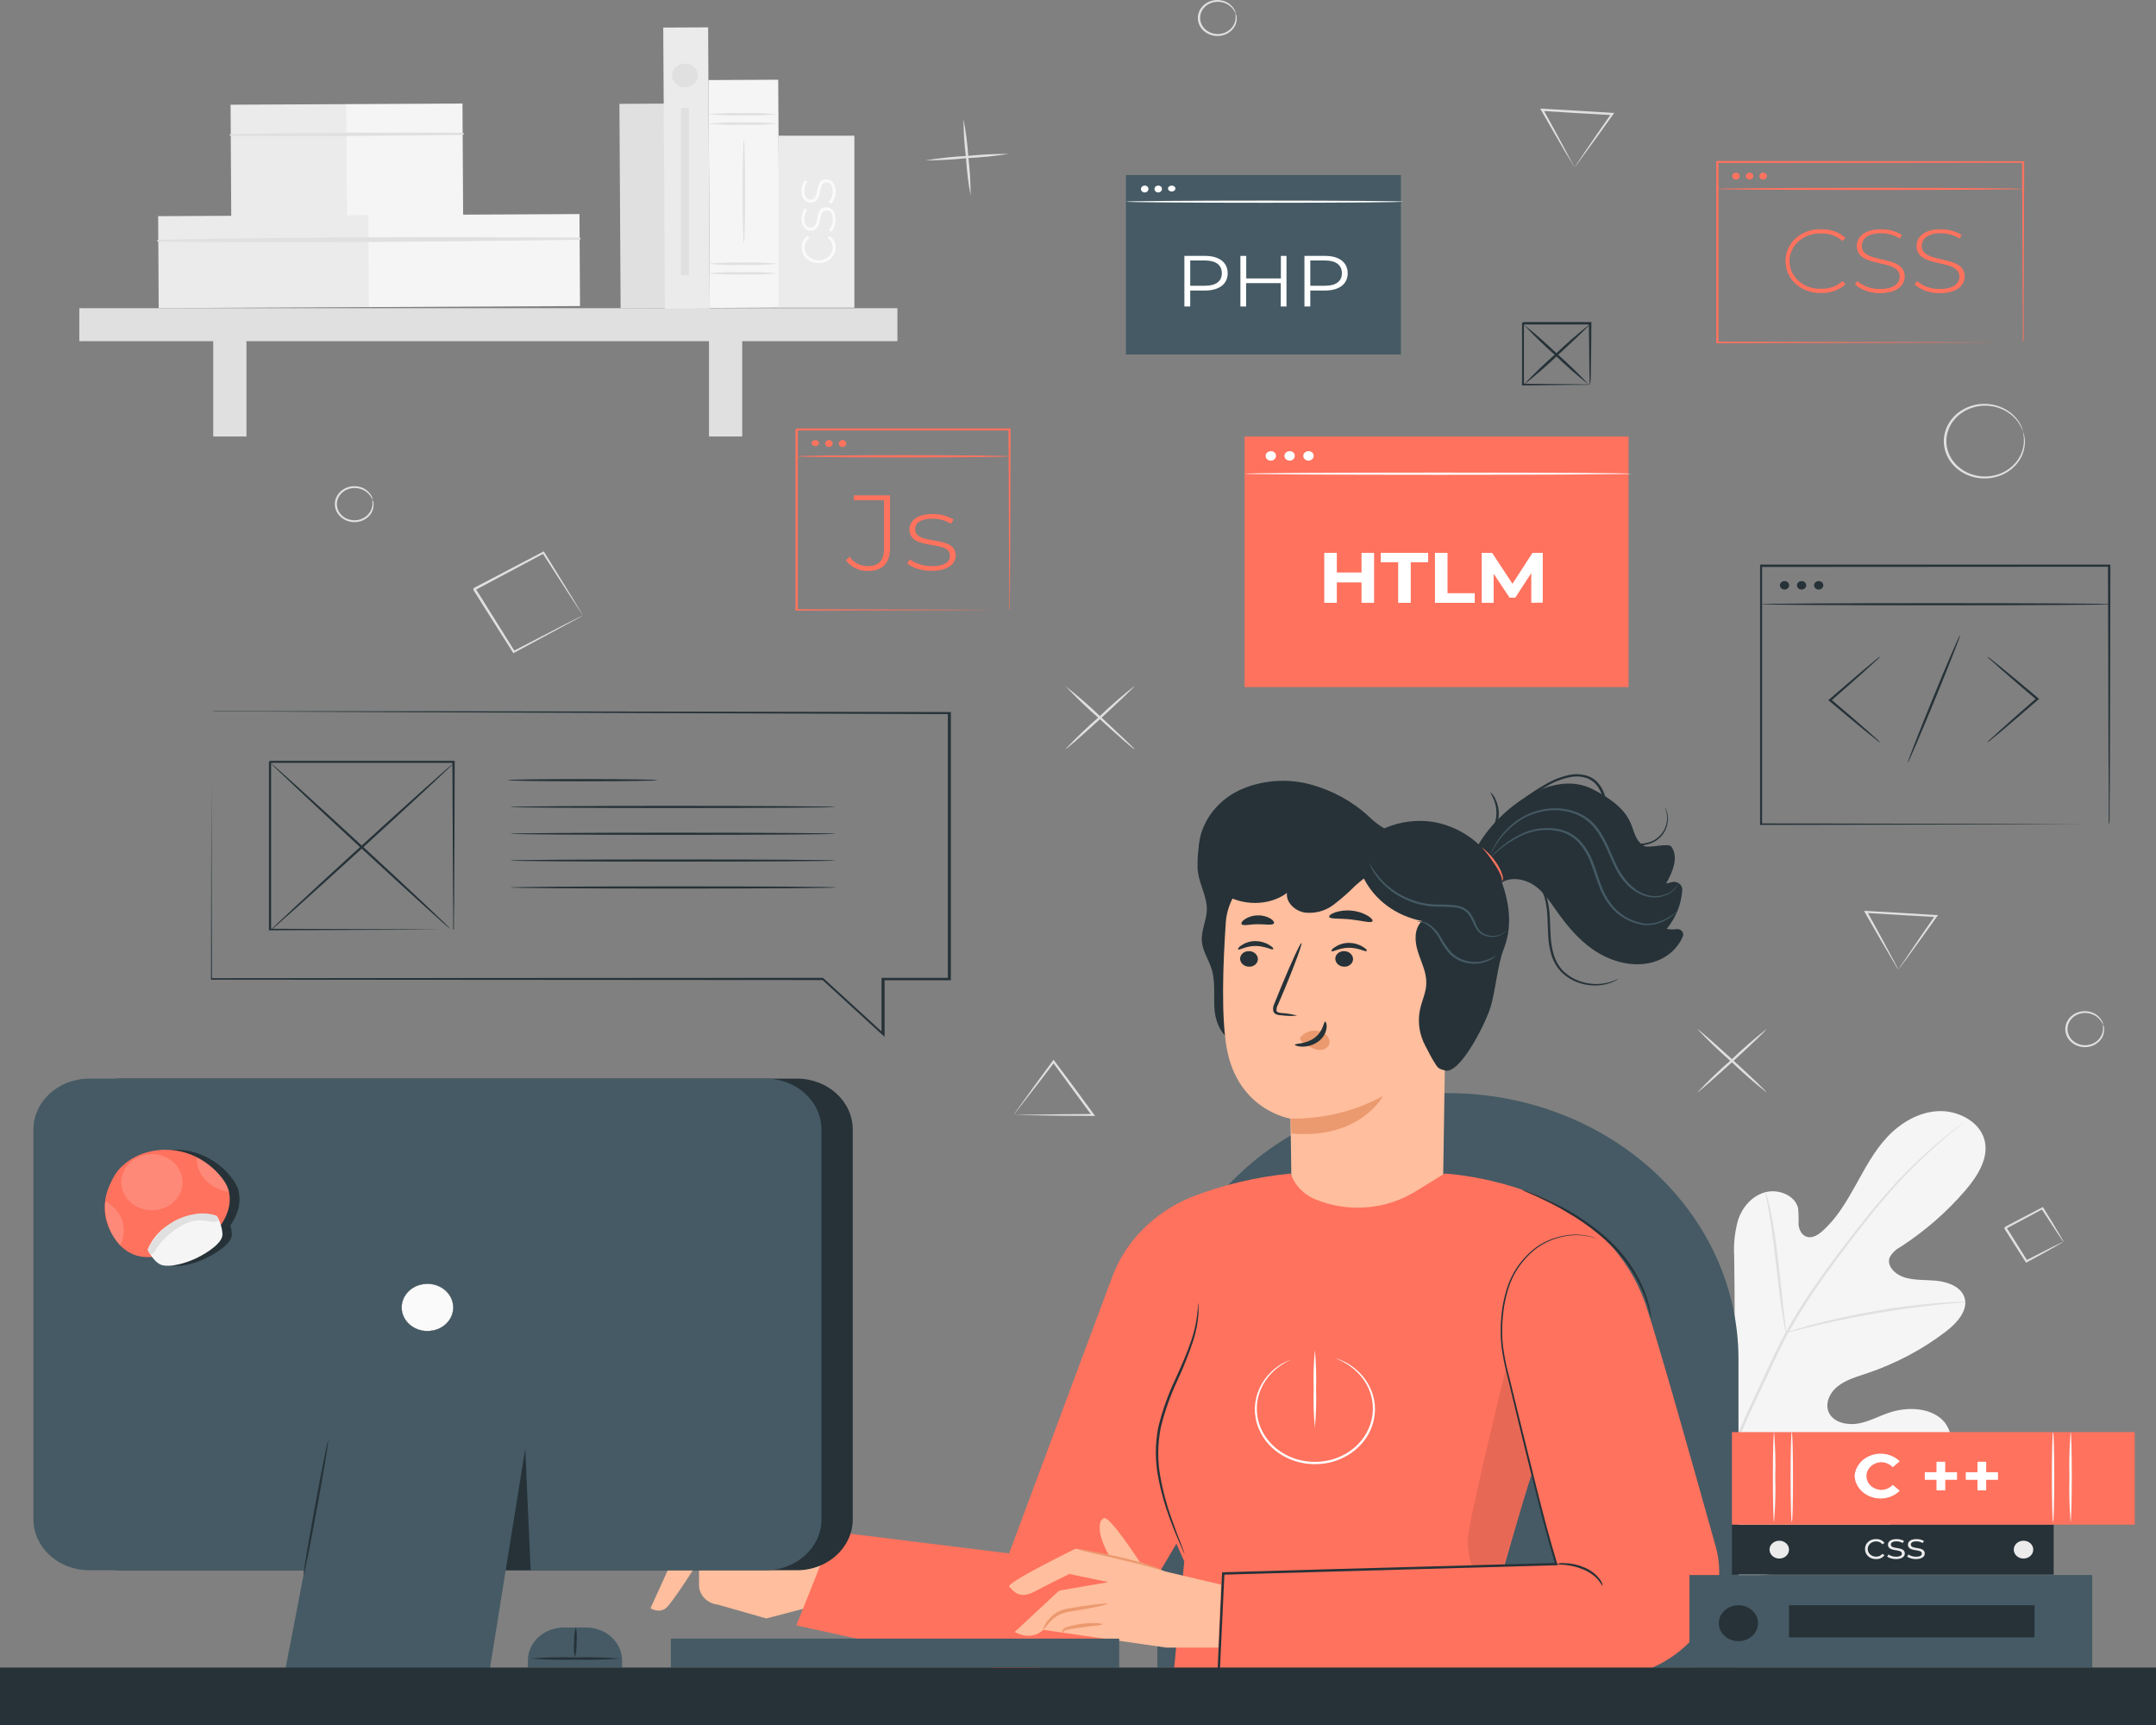 <svg width="200" height="160" viewBox="0 0 200 160" fill="none" xmlns="http://www.w3.org/2000/svg">
<rect x="0" y="0" width="200" height="160" fill="#808080" stroke="none"/>
<path d="M156.202 145.325C149.508 141.042 147.989 133.11 148.255 125.953C148.298 124.771 148.156 123.502 148.776 122.458C149.396 121.414 150.843 120.697 152.009 121.197C152.974 121.615 153.395 122.643 153.938 123.498C154.662 124.633 155.722 125.558 156.994 126.166C157.825 126.56 158.85 126.805 159.668 126.391C160.791 125.823 160.925 124.401 160.916 123.215C160.916 121.003 160.902 118.792 160.873 116.583C160.796 115.397 160.926 114.208 161.26 113.06C161.665 111.937 162.552 110.889 163.787 110.573C165.023 110.258 166.547 110.908 166.801 112.071C166.848 112.561 166.861 113.053 166.84 113.545C166.874 114.037 167.124 114.585 167.636 114.727C168.148 114.869 168.669 114.53 169.057 114.183C170.395 113.001 171.304 111.425 172.152 109.907C173 108.39 173.822 106.806 175.036 105.498C176.25 104.19 177.929 103.157 179.771 103.063C181.614 102.968 183.603 104.012 184.076 105.679C184.55 107.346 183.482 109.048 182.32 110.408C180.599 112.416 178.569 114.186 176.293 115.661C175.851 115.886 175.499 116.234 175.286 116.654C175.006 117.442 175.824 118.23 176.676 118.49C177.645 118.782 178.691 118.691 179.69 118.801C180.688 118.912 181.795 119.318 182.174 120.192C182.707 121.402 181.597 122.675 180.508 123.506C178.329 125.173 175.854 126.483 173.189 127.38C172.238 127.699 171.235 127.979 170.464 128.594C169.694 129.208 169.233 130.272 169.698 131.108C170.163 131.943 171.351 132.211 172.35 132.042C173.349 131.872 174.244 131.376 175.195 131.045C176.973 130.43 179.276 130.544 180.413 131.951C180.761 132.436 180.981 132.989 181.055 133.566C181.13 134.142 181.058 134.727 180.843 135.273C180.409 136.359 179.741 137.354 178.88 138.201C176.058 141.303 172.388 143.665 168.243 145.046C164.11 146.358 160.283 146.712 156.189 145.337" fill="#F5F5F5"/>
<path d="M156.103 150.621C156.465 147.308 157.173 144.034 158.217 140.845C159.515 136.958 161.054 133.143 162.827 129.417L164.205 126.474C164.657 125.508 165.109 124.554 165.613 123.64C166.583 121.897 167.658 120.203 168.833 118.569C169.943 116.993 171.058 115.542 172.113 114.191C173.168 112.839 174.184 111.598 175.161 110.502C176.688 108.764 178.365 107.141 180.176 105.648C180.813 105.116 181.326 104.722 181.674 104.465L182.075 104.17C182.117 104.133 182.165 104.101 182.217 104.075C182.178 104.115 182.137 104.152 182.092 104.186L181.709 104.501C181.369 104.777 180.848 105.179 180.236 105.719C178.457 107.233 176.803 108.868 175.29 110.609C174.326 111.708 173.323 112.949 172.277 114.305C171.231 115.661 170.124 117.115 169.022 118.687C167.856 120.322 166.788 122.013 165.824 123.755C165.324 124.661 164.881 125.611 164.425 126.58L163.051 129.52C161.28 133.247 159.738 137.062 158.432 140.947C157.383 144.123 156.663 147.382 156.28 150.68" fill="#E0E0E0"/>
<path d="M165.682 123.621C165.618 123.457 165.575 123.288 165.552 123.116C165.484 122.789 165.406 122.328 165.311 121.721C165.131 120.539 164.937 118.9 164.734 117.095C164.532 115.29 164.304 113.655 164.11 112.481C164.011 111.889 163.925 111.417 163.861 111.09C163.816 110.92 163.792 110.747 163.787 110.573C163.862 110.733 163.917 110.899 163.951 111.07C164.041 111.393 164.153 111.858 164.274 112.453C164.519 113.635 164.765 115.259 164.971 117.071C165.178 118.884 165.346 120.468 165.479 121.701C165.544 122.257 165.6 122.726 165.647 123.104C165.675 123.275 165.687 123.448 165.682 123.621Z" fill="#E0E0E0"/>
<path d="M182.337 120.772C182.119 120.815 181.897 120.84 181.674 120.846C181.244 120.878 180.628 120.925 179.866 121.008C178.338 121.158 176.241 121.434 173.938 121.832C171.635 122.23 169.569 122.675 168.084 123.037C167.343 123.211 166.745 123.368 166.332 123.475C166.121 123.544 165.903 123.593 165.682 123.621C165.88 123.528 166.088 123.451 166.301 123.392C166.732 123.262 167.3 123.081 168.023 122.888C169.5 122.494 171.566 122.017 173.878 121.615C175.847 121.268 177.834 121.014 179.832 120.854C180.598 120.791 181.222 120.768 181.653 120.76C181.881 120.742 182.11 120.746 182.337 120.772V120.772Z" fill="#E0E0E0"/>
<path d="M158.424 140.565C158.424 140.565 158.376 140.506 158.312 140.38L158.023 139.828C157.778 139.347 157.446 138.646 157.042 137.771C156.241 136.026 155.212 133.578 154.119 130.867C153.025 128.156 152.022 125.705 151.26 123.944L150.365 121.863C150.266 121.635 150.184 121.449 150.119 121.296C150.086 121.231 150.063 121.162 150.051 121.091C150.098 121.147 150.135 121.209 150.163 121.276L150.451 121.828C150.692 122.308 151.028 123.01 151.428 123.885C152.233 125.634 153.262 128.077 154.355 130.789C155.449 133.5 156.448 135.955 157.214 137.712L158.122 139.793C158.221 140.021 158.299 140.21 158.368 140.364C158.396 140.429 158.414 140.496 158.424 140.565V140.565Z" fill="#E0E0E0"/>
<path d="M180.559 134.036C180.491 134.073 180.417 134.101 180.34 134.118L179.698 134.315L177.326 135.021C175.325 135.612 172.569 136.463 169.53 137.405C166.491 138.347 163.723 139.174 161.708 139.734C160.697 140.009 159.883 140.23 159.315 140.368L158.656 140.526C158.581 140.55 158.503 140.564 158.424 140.565C158.493 140.529 158.566 140.501 158.643 140.482L159.285 140.285L161.657 139.584C163.658 138.989 166.392 138.138 169.453 137.196C172.513 136.254 175.26 135.427 177.275 134.871C178.286 134.591 179.104 134.374 179.672 134.233L180.327 134.075C180.402 134.053 180.48 134.039 180.559 134.036Z" fill="#E0E0E0"/>
<path d="M191.433 115.204C191.368 115.131 191.311 115.053 191.261 114.971L190.831 114.337C190.469 113.793 189.97 113.028 189.367 112.11L189.5 112.142L186.095 113.966C186.095 113.994 186.173 113.698 186.134 113.824V113.852L186.168 113.903L186.233 114.013L186.371 114.226L186.633 114.644L187.141 115.456L188.067 116.941L187.933 116.91C188.949 116.386 189.806 115.952 190.417 115.649L191.136 115.298C191.223 115.248 191.315 115.207 191.412 115.176C191.342 115.226 191.269 115.272 191.192 115.314L190.516 115.708C189.931 116.039 189.074 116.516 188.032 117.075L187.946 117.119L187.899 117.044C187.606 116.587 187.288 116.09 186.956 115.566L186.44 114.758L186.177 114.341L186.039 114.128L185.975 114.017L185.94 113.966V113.939C185.906 114.065 185.992 113.769 185.983 113.801L189.427 112L189.509 111.956L189.556 112.031C190.155 112.993 190.637 113.801 190.964 114.352C191.115 114.608 191.24 114.817 191.339 114.995C191.379 115.061 191.41 115.131 191.433 115.204Z" fill="#E0E0E0"/>
<path d="M61.623 9.611L57.46 9.632L57.572 28.593L61.735 28.573L61.623 9.611Z" fill="#E0E0E0"/>
<path d="M32.174 9.659L21.39 9.712L21.452 20.182L32.236 20.128L32.174 9.659Z" fill="#EBEBEB"/>
<path d="M42.901 9.605L32.118 9.659L32.18 20.129L42.963 20.075L42.901 9.605Z" fill="#F5F5F5"/>
<path d="M21.408 12.607C28.571 12.662 35.756 12.607 42.932 12.516C42.959 12.511 42.983 12.498 43 12.479C43.017 12.46 43.026 12.436 43.026 12.412C43.026 12.387 43.017 12.363 43 12.344C42.983 12.325 42.959 12.312 42.932 12.307C35.769 12.272 28.584 12.307 21.408 12.425C21.382 12.425 21.357 12.435 21.338 12.452C21.32 12.469 21.309 12.492 21.309 12.516C21.309 12.54 21.32 12.563 21.338 12.58C21.357 12.597 21.382 12.607 21.408 12.607V12.607Z" fill="#E0E0E0"/>
<path d="M34.258 19.953L14.671 20.05L14.722 28.581L34.309 28.484L34.258 19.953Z" fill="#EBEBEB"/>
<path d="M53.754 19.856L34.167 19.953L34.218 28.484L53.805 28.387L53.754 19.856Z" fill="#F5F5F5"/>
<path d="M14.68 22.419C27.693 22.553 40.754 22.419 53.764 22.241C53.79 22.237 53.814 22.224 53.831 22.205C53.848 22.186 53.858 22.162 53.858 22.137C53.858 22.112 53.848 22.088 53.831 22.069C53.814 22.05 53.79 22.037 53.764 22.033C40.75 21.97 27.689 21.977 14.68 22.238C14.653 22.238 14.628 22.247 14.61 22.264C14.591 22.281 14.581 22.304 14.581 22.328C14.581 22.352 14.591 22.375 14.61 22.392C14.628 22.409 14.653 22.419 14.68 22.419V22.419Z" fill="#E0E0E0"/>
<path d="M83.248 28.586H7.357V31.644H83.248V28.586Z" fill="#E0E0E0"/>
<path d="M22.863 30.056H19.781V40.486H22.863V30.056Z" fill="#E0E0E0"/>
<path d="M68.852 30.056H65.77V40.486H68.852V30.056Z" fill="#E0E0E0"/>
<path d="M65.688 2.537L61.525 2.558L61.679 28.64L65.842 28.62L65.688 2.537Z" fill="#EBEBEB"/>
<path d="M72.191 7.395L65.721 7.427L65.846 28.564L72.316 28.532L72.191 7.395Z" fill="#F5F5F5"/>
<path d="M72.145 11.468C71.072 11.572 69.991 11.606 68.912 11.57C67.832 11.606 66.75 11.572 65.675 11.468C66.75 11.367 67.832 11.332 68.912 11.365C69.991 11.332 71.072 11.366 72.145 11.468V11.468Z" fill="#E0E0E0"/>
<path d="M72.145 10.597C71.072 10.698 69.991 10.733 68.912 10.7C67.832 10.733 66.75 10.698 65.675 10.597C66.75 10.493 67.832 10.459 68.912 10.495C69.991 10.459 71.072 10.493 72.145 10.597V10.597Z" fill="#E0E0E0"/>
<path d="M72.145 25.351C71.072 25.457 69.991 25.492 68.912 25.457C67.832 25.492 66.75 25.457 65.675 25.351C66.75 25.249 67.832 25.215 68.912 25.248C69.991 25.215 71.072 25.249 72.145 25.351V25.351Z" fill="#E0E0E0"/>
<path d="M72.145 24.464C71.072 24.568 69.991 24.602 68.912 24.566C67.832 24.602 66.75 24.568 65.675 24.464C66.75 24.363 67.832 24.328 68.912 24.361C69.991 24.328 71.072 24.363 72.145 24.464V24.464Z" fill="#E0E0E0"/>
<path d="M69.003 22.529C68.942 22.529 68.891 20.393 68.891 17.765C68.891 15.136 68.942 13.001 69.003 13.001C69.063 13.001 69.115 15.133 69.115 17.765C69.115 20.397 69.076 22.529 69.003 22.529Z" fill="#E0E0E0"/>
<path d="M79.257 12.587H72.214V28.542H79.257V12.587Z" fill="#EBEBEB"/>
<path d="M75.938 24.389C75.729 24.397 75.521 24.365 75.326 24.296C75.131 24.226 74.954 24.12 74.806 23.985C74.659 23.85 74.543 23.689 74.466 23.511C74.39 23.332 74.354 23.142 74.362 22.951C74.351 22.742 74.397 22.535 74.497 22.347C74.596 22.159 74.745 21.997 74.931 21.875L75.094 22.076C74.945 22.176 74.825 22.308 74.744 22.461C74.663 22.613 74.623 22.781 74.629 22.951C74.629 23.268 74.767 23.572 75.012 23.797C75.257 24.021 75.589 24.147 75.936 24.147C76.282 24.147 76.615 24.021 76.86 23.797C77.105 23.572 77.242 23.268 77.242 22.951C77.249 22.781 77.21 22.613 77.129 22.46C77.048 22.308 76.927 22.176 76.777 22.076L76.941 21.875C77.125 21.997 77.274 22.16 77.373 22.347C77.472 22.535 77.519 22.742 77.509 22.951C77.517 23.142 77.482 23.332 77.406 23.51C77.329 23.687 77.214 23.849 77.066 23.984C76.919 24.119 76.743 24.224 76.548 24.294C76.354 24.364 76.146 24.396 75.938 24.389Z" fill="#FAFAFA"/>
<path d="M77.113 21.497L76.872 21.37C77.119 21.078 77.251 20.719 77.247 20.35C77.247 19.751 77.018 19.511 76.665 19.511C75.766 19.511 76.429 21.394 75.21 21.394C74.741 21.394 74.349 21.036 74.349 20.314C74.344 19.971 74.449 19.634 74.651 19.345L74.892 19.467C74.703 19.718 74.605 20.017 74.612 20.322C74.612 20.878 74.862 21.11 75.193 21.11C76.123 21.11 75.464 19.227 76.648 19.227C77.152 19.227 77.509 19.621 77.509 20.346C77.526 20.76 77.386 21.166 77.113 21.497V21.497Z" fill="#FAFAFA"/>
<path d="M77.113 18.9L76.872 18.774C77.119 18.48 77.251 18.119 77.247 17.749C77.247 17.154 77.018 16.914 76.665 16.914C75.766 16.914 76.429 18.793 75.21 18.793C74.741 18.793 74.349 18.435 74.349 17.718C74.344 17.373 74.449 17.035 74.651 16.744L74.892 16.87C74.702 17.121 74.604 17.421 74.612 17.726C74.612 18.277 74.862 18.514 75.193 18.514C76.123 18.514 75.464 16.634 76.648 16.634C77.152 16.634 77.509 17.028 77.509 17.753C77.525 18.166 77.385 18.57 77.113 18.9V18.9Z" fill="#FAFAFA"/>
<path d="M63.54 8.091C64.201 8.091 64.737 7.6 64.737 6.995C64.737 6.39 64.201 5.9 63.54 5.9C62.879 5.9 62.343 6.39 62.343 6.995C62.343 7.6 62.879 8.091 63.54 8.091Z" fill="#E0E0E0"/>
<path d="M63.91 10.006H63.17V25.52H63.91V10.006Z" fill="#E0E0E0"/>
<path d="M157.459 101.321C158.444 100.27 159.487 99.267 160.585 98.314C161.626 97.311 162.723 96.356 163.869 95.453C163.912 95.493 162.513 96.841 160.74 98.46C158.966 100.08 157.502 101.36 157.459 101.321Z" fill="#E0E0E0"/>
<path d="M163.869 101.321C162.723 100.418 161.626 99.463 160.585 98.46C159.487 97.508 158.444 96.504 157.459 95.453C157.502 95.414 158.97 96.695 160.744 98.314C162.517 99.934 163.912 101.281 163.869 101.321Z" fill="#E0E0E0"/>
<path d="M98.827 69.497C99.813 68.447 100.856 67.444 101.952 66.49C102.993 65.485 104.089 64.531 105.237 63.629C105.28 63.669 103.881 65.012 102.112 66.636C100.342 68.259 98.87 69.536 98.827 69.497Z" fill="#E0E0E0"/>
<path d="M105.237 69.497C105.194 69.536 103.722 68.255 101.952 66.636C100.856 65.683 99.813 64.679 98.827 63.629C99.974 64.532 101.07 65.487 102.112 66.49C103.872 68.129 105.28 69.457 105.237 69.497Z" fill="#E0E0E0"/>
<path d="M90.036 18.139C89.82 16.965 89.676 15.781 89.606 14.593C89.456 13.416 89.38 12.232 89.378 11.046C89.603 12.22 89.754 13.404 89.83 14.593C89.974 15.77 90.043 16.954 90.036 18.139V18.139Z" fill="#E0E0E0"/>
<path d="M93.584 14.274C92.301 14.473 91.008 14.604 89.709 14.668C88.423 14.802 87.129 14.872 85.835 14.877C87.116 14.668 88.41 14.53 89.709 14.463C90.996 14.331 92.289 14.268 93.584 14.274Z" fill="#E0E0E0"/>
<path d="M54.095 57.096C54.064 57.062 54.036 57.025 54.013 56.986L53.802 56.67L53.023 55.488L50.324 51.303L50.457 51.335L44.086 54.731C44.086 54.763 44.164 54.467 44.125 54.593V54.617L44.159 54.668L44.22 54.767L44.349 54.968L44.599 55.362C44.762 55.625 44.926 55.887 45.089 56.15L46.036 57.663L47.758 60.422L47.625 60.386L52.248 57.994L53.57 57.324L53.923 57.151L54.056 57.092C53.918 57.184 53.775 57.268 53.626 57.344L52.334 58.041L47.707 60.54L47.62 60.587L47.573 60.508L45.825 57.75L44.87 56.241C44.706 55.978 44.542 55.715 44.379 55.453L44.125 55.059L44 54.858L43.94 54.759L43.905 54.708V54.684C43.871 54.806 43.957 54.511 43.948 54.542L50.363 51.185L50.444 51.142L50.492 51.217L53.139 55.52L53.858 56.702C53.944 56.83 54.023 56.961 54.095 57.096V57.096Z" fill="#E0E0E0"/>
<path d="M195.092 95.055C195.092 95.055 195.037 94.921 194.899 94.713C194.697 94.414 194.395 94.185 194.038 94.058C193.783 93.967 193.507 93.935 193.235 93.965C192.964 93.994 192.704 94.085 192.479 94.228C192.289 94.352 192.129 94.511 192.011 94.697C191.894 94.882 191.821 95.088 191.798 95.301C191.774 95.514 191.801 95.729 191.877 95.932C191.952 96.135 192.074 96.32 192.234 96.476C192.395 96.632 192.59 96.754 192.806 96.835C193.023 96.917 193.256 96.954 193.49 96.946C193.723 96.937 193.952 96.883 194.161 96.787C194.37 96.69 194.554 96.554 194.701 96.387C194.94 96.12 195.076 95.787 195.088 95.442C195.088 95.193 195.058 95.047 195.088 95.047C195.161 95.168 195.196 95.304 195.187 95.442C195.207 95.812 195.084 96.178 194.838 96.474C194.655 96.697 194.412 96.873 194.134 96.987C193.855 97.101 193.55 97.148 193.246 97.124C192.87 97.093 192.514 96.956 192.227 96.732C191.939 96.509 191.734 96.209 191.64 95.875C191.546 95.54 191.567 95.188 191.7 94.865C191.833 94.541 192.072 94.264 192.385 94.07C192.636 93.916 192.925 93.822 193.225 93.797C193.526 93.771 193.829 93.815 194.107 93.924C194.482 94.073 194.787 94.338 194.968 94.673C195.048 94.787 195.091 94.92 195.092 95.055V95.055Z" fill="#E0E0E0"/>
<path d="M114.634 1.266C114.613 1.266 114.574 1.132 114.436 0.923C114.237 0.623 113.934 0.393 113.575 0.269C113.32 0.178 113.045 0.146 112.773 0.176C112.501 0.205 112.242 0.295 112.017 0.438C111.826 0.562 111.667 0.722 111.549 0.907C111.431 1.092 111.358 1.298 111.335 1.511C111.312 1.724 111.339 1.939 111.414 2.142C111.49 2.345 111.612 2.53 111.772 2.686C111.932 2.842 112.127 2.965 112.344 3.046C112.561 3.127 112.794 3.165 113.027 3.156C113.261 3.148 113.49 3.094 113.699 2.997C113.908 2.901 114.092 2.765 114.238 2.598C114.477 2.33 114.613 1.998 114.626 1.652C114.626 1.404 114.596 1.258 114.626 1.258C114.694 1.38 114.728 1.515 114.725 1.652C114.744 2.023 114.619 2.389 114.372 2.684C114.188 2.907 113.946 3.084 113.667 3.197C113.388 3.311 113.083 3.358 112.779 3.335C112.403 3.303 112.047 3.166 111.76 2.943C111.472 2.719 111.268 2.42 111.173 2.085C111.079 1.751 111.1 1.398 111.233 1.075C111.367 0.752 111.606 0.474 111.918 0.281C112.169 0.127 112.458 0.033 112.759 0.007C113.06 -0.018 113.362 0.025 113.64 0.135C114.015 0.283 114.32 0.548 114.501 0.884C114.579 0.999 114.625 1.13 114.634 1.266V1.266Z" fill="#E0E0E0"/>
<path d="M34.564 46.366C34.564 46.366 34.504 46.232 34.366 46.023C34.166 45.723 33.863 45.493 33.505 45.369C33.25 45.278 32.974 45.245 32.702 45.275C32.431 45.304 32.171 45.395 31.946 45.538C31.673 45.713 31.465 45.96 31.349 46.246C31.234 46.532 31.217 46.844 31.301 47.139C31.384 47.434 31.565 47.699 31.819 47.898C32.072 48.096 32.385 48.219 32.717 48.249C32.99 48.273 33.265 48.236 33.518 48.14C33.771 48.044 33.994 47.892 34.168 47.697C34.404 47.428 34.54 47.097 34.555 46.752C34.555 46.507 34.521 46.358 34.555 46.358C34.623 46.48 34.657 46.615 34.654 46.752C34.675 47.124 34.552 47.491 34.306 47.788C34.122 48.008 33.881 48.181 33.605 48.293C33.329 48.404 33.026 48.45 32.726 48.426C32.35 48.396 31.993 48.26 31.705 48.037C31.417 47.814 31.212 47.514 31.117 47.18C31.023 46.846 31.044 46.493 31.178 46.17C31.312 45.847 31.552 45.569 31.865 45.377C32.115 45.222 32.404 45.128 32.705 45.102C33.005 45.076 33.309 45.119 33.587 45.227C33.96 45.377 34.264 45.642 34.447 45.975C34.52 46.095 34.56 46.229 34.564 46.366V46.366Z" fill="#E0E0E0"/>
<path d="M187.697 40.065C187.671 40.065 187.602 39.777 187.318 39.316C186.976 38.767 186.471 38.317 185.861 38.02C185.252 37.723 184.563 37.59 183.874 37.637C183.235 37.683 182.621 37.885 182.096 38.221C181.81 38.397 181.556 38.614 181.343 38.863C181.117 39.118 180.936 39.404 180.805 39.71C180.523 40.357 180.475 41.069 180.667 41.742C180.859 42.416 181.281 43.015 181.872 43.454C182.149 43.664 182.459 43.833 182.793 43.954C183.112 44.074 183.449 44.149 183.792 44.179C184.431 44.235 185.074 44.134 185.656 43.887C186.161 43.672 186.604 43.351 186.948 42.949C187.458 42.363 187.74 41.638 187.748 40.888C187.748 40.356 187.649 40.069 187.679 40.065C187.709 40.132 187.732 40.202 187.748 40.273C187.802 40.475 187.832 40.681 187.839 40.888C187.856 41.544 187.665 42.191 187.29 42.75C186.915 43.309 186.372 43.758 185.725 44.041C185.114 44.308 184.436 44.42 183.762 44.364C183.398 44.337 183.041 44.26 182.703 44.135C182.346 44.01 182.014 43.832 181.722 43.607C181.092 43.144 180.642 42.508 180.438 41.792C180.234 41.077 180.287 40.321 180.589 39.635C180.727 39.31 180.922 39.008 181.166 38.741C181.393 38.478 181.663 38.249 181.967 38.063C182.487 37.735 183.09 37.534 183.719 37.477C184.347 37.421 184.981 37.511 185.561 37.74C186.343 38.044 186.985 38.588 187.378 39.276C187.485 39.459 187.569 39.652 187.628 39.852C187.657 39.921 187.68 39.992 187.697 40.065V40.065Z" fill="#E0E0E0"/>
<path d="M176.099 89.948C176.017 89.832 175.943 89.71 175.876 89.586L175.234 88.502C174.687 87.568 173.895 86.225 173 84.644L172.914 84.491H173.103L176.293 84.672L179.604 84.873H179.784L179.685 85.011C178.644 86.481 177.735 87.726 177.102 88.589L176.366 89.59C176.286 89.706 176.198 89.818 176.104 89.925C176.104 89.925 176.194 89.775 176.362 89.531C176.53 89.286 176.792 88.908 177.072 88.479C177.675 87.584 178.514 86.343 179.513 84.908L179.595 85.058L176.284 84.869L173.09 84.676L173.194 84.534C174.055 86.075 174.761 87.407 175.277 88.368C175.527 88.829 175.729 89.208 175.884 89.499C176.039 89.791 176.099 89.941 176.099 89.948Z" fill="#E0E0E0"/>
<path d="M146.081 15.539C146.081 15.539 146.004 15.42 145.853 15.172L145.199 14.092C144.652 13.158 143.86 11.811 142.965 10.231L142.879 10.081H143.064L146.258 10.266L149.568 10.467H149.749L149.65 10.605C148.608 12.071 147.696 13.316 147.067 14.179L146.331 15.184C146.251 15.3 146.163 15.412 146.069 15.519C146.069 15.519 146.159 15.369 146.327 15.125L147.033 14.073C147.64 13.178 148.475 11.941 149.478 10.526L149.56 10.676L146.249 10.487L143.055 10.29L143.158 10.152C144.019 11.689 144.725 13.021 145.242 13.982C145.489 14.447 145.691 14.825 145.849 15.117C146.004 15.377 146.081 15.527 146.081 15.539Z" fill="#E0E0E0"/>
<path d="M94.014 103.429C94.086 103.306 94.166 103.188 94.255 103.074L94.996 102.05C95.628 101.167 96.545 99.89 97.647 98.413L97.734 98.294L97.82 98.413L99.873 101.171L101.47 103.354L101.586 103.508H101.384C99.232 103.508 97.35 103.472 96.05 103.453L94.535 103.425C94.186 103.425 94.001 103.425 94.014 103.425C94.027 103.425 94.229 103.425 94.595 103.405L96.145 103.382C97.462 103.362 99.279 103.331 101.384 103.327L101.294 103.48L99.688 101.301C98.965 100.32 98.276 99.378 97.647 98.515H97.82C96.739 99.942 95.801 101.147 95.121 102.018L94.32 103.043C94.13 103.291 94.023 103.425 94.014 103.429Z" fill="#E0E0E0"/>
<path d="M134.316 101.392C141.463 101.392 148.317 103.99 153.372 108.615C158.426 113.24 161.267 119.514 161.269 126.056V154.664H107.363V126.056C107.366 119.514 110.206 113.24 115.261 108.615C120.315 103.99 127.169 101.392 134.316 101.392V101.392Z" fill="#455A64"/>
<path d="M66.067 140.794L63.355 142.551L60.341 149.175C60.341 149.175 61.159 149.68 61.792 149.144C62.425 148.608 64.844 144.758 64.844 144.758V147.036C64.847 147.482 65.029 147.913 65.355 148.245C65.681 148.578 66.129 148.789 66.614 148.84L71.082 150.117L76.566 148.687L77.036 142.713L66.067 140.794Z" fill="#FFBE9D"/>
<path d="M114.794 96.75C113.451 96.395 112.792 94.988 112.671 93.716C112.551 92.443 112.779 91.127 112.4 89.897C112.129 89.022 111.561 88.219 111.488 87.312C111.41 86.335 111.918 85.393 111.952 84.416C111.991 83.049 111.091 81.78 111.091 80.412C111.061 78.521 111.432 75.396 113.498 75.502C115.564 75.609 118.875 78.923 118.612 80.798" fill="#263238"/>
<path d="M134.316 81.09L134.273 82.981L133.843 111.259C133.795 114.542 130.674 117.119 126.834 117.044C122.96 116.969 119.805 114.222 119.796 110.904C119.796 107.421 119.701 103.756 119.701 103.756C119.701 103.756 114.802 103.011 113.786 97.16C113.283 94.251 113.442 89.48 113.709 85.578C113.766 84.746 114.006 83.933 114.416 83.188C114.825 82.443 115.394 81.782 116.09 81.244C116.786 80.706 117.593 80.302 118.464 80.056C119.335 79.811 120.25 79.73 121.156 79.817L134.316 81.09Z" fill="#FFBE9D"/>
<path d="M115.035 88.9C115.033 89.096 115.115 89.285 115.263 89.427C115.411 89.569 115.613 89.653 115.827 89.661C115.933 89.671 116.039 89.66 116.141 89.631C116.242 89.602 116.336 89.554 116.416 89.491C116.497 89.427 116.562 89.35 116.609 89.263C116.656 89.175 116.683 89.08 116.688 88.983C116.69 88.885 116.67 88.787 116.63 88.696C116.591 88.605 116.532 88.522 116.457 88.451C116.382 88.381 116.293 88.325 116.195 88.286C116.096 88.248 115.99 88.227 115.883 88.226C115.778 88.218 115.673 88.23 115.574 88.259C115.474 88.289 115.382 88.337 115.303 88.399C115.224 88.462 115.16 88.539 115.114 88.625C115.068 88.711 115.041 88.805 115.035 88.9V88.9Z" fill="#263238"/>
<path d="M114.858 88.061C114.957 88.159 115.581 87.738 116.464 87.742C117.346 87.746 117.992 88.136 118.087 88.049C118.182 87.962 118.031 87.828 117.747 87.655C117.367 87.416 116.916 87.288 116.455 87.288C115.99 87.288 115.536 87.427 115.164 87.683C114.901 87.832 114.807 88.017 114.858 88.061Z" fill="#263238"/>
<path d="M123.868 88.9C123.865 89.096 123.945 89.285 124.093 89.428C124.24 89.57 124.442 89.653 124.656 89.661C124.762 89.669 124.868 89.659 124.969 89.629C125.069 89.599 125.163 89.551 125.243 89.488C125.323 89.425 125.389 89.348 125.436 89.261C125.483 89.174 125.511 89.08 125.517 88.983C125.519 88.787 125.438 88.598 125.29 88.457C125.142 88.315 124.939 88.233 124.725 88.226C124.62 88.217 124.514 88.227 124.413 88.255C124.312 88.284 124.219 88.332 124.139 88.395C124.059 88.458 123.993 88.535 123.947 88.622C123.9 88.709 123.874 88.804 123.868 88.9V88.9Z" fill="#263238"/>
<path d="M123.528 88.226C123.632 88.325 124.252 87.907 125.134 87.907C126.017 87.907 126.662 88.301 126.761 88.215C126.86 88.128 126.705 87.994 126.421 87.82C126.041 87.582 125.591 87.455 125.13 87.454C124.664 87.455 124.212 87.594 123.838 87.848C123.571 87.99 123.481 88.167 123.528 88.226Z" fill="#263238"/>
<path d="M120.33 94.2C119.864 94.07 119.383 93.991 118.896 93.964C118.668 93.944 118.466 93.901 118.418 93.763C118.401 93.55 118.453 93.337 118.569 93.152L119.236 91.576C120.162 89.342 120.829 87.501 120.73 87.47C120.631 87.438 119.805 89.219 118.879 91.458C118.655 92.009 118.449 92.533 118.238 93.034C118.104 93.277 118.063 93.555 118.121 93.822C118.154 93.894 118.205 93.959 118.269 94.01C118.333 94.062 118.409 94.1 118.492 94.121C118.616 94.154 118.745 94.171 118.875 94.173C119.356 94.239 119.845 94.249 120.33 94.2V94.2Z" fill="#263238"/>
<path d="M119.718 103.756C122.729 103.799 125.693 103.076 128.281 101.668C128.281 101.668 126.202 105.687 119.805 105.139L119.718 103.756Z" fill="#EB996E"/>
<path d="M120.7 96.147C120.868 95.954 121.087 95.803 121.336 95.709C121.586 95.614 121.857 95.579 122.125 95.607C122.32 95.623 122.509 95.675 122.681 95.76C122.854 95.844 123.006 95.96 123.128 96.1C123.246 96.234 123.316 96.398 123.328 96.57C123.34 96.743 123.295 96.914 123.197 97.061C123.056 97.207 122.871 97.31 122.665 97.358C122.459 97.405 122.243 97.395 122.043 97.329C121.627 97.194 121.243 96.985 120.915 96.714C120.815 96.65 120.729 96.568 120.661 96.474C120.629 96.43 120.611 96.378 120.611 96.324C120.611 96.271 120.629 96.219 120.661 96.174" fill="#EB996E"/>
<path d="M122.926 94.76C122.779 94.76 122.779 95.631 121.961 96.249C121.143 96.868 120.119 96.777 120.115 96.9C120.115 96.955 120.338 97.069 120.769 97.081C121.331 97.088 121.878 96.914 122.314 96.588C122.731 96.276 122.998 95.828 123.059 95.339C123.098 94.973 122.99 94.756 122.926 94.76Z" fill="#263238"/>
<path d="M123.3 85.046C123.39 85.267 124.269 85.165 125.306 85.279C126.344 85.393 127.179 85.649 127.312 85.452C127.377 85.358 127.23 85.153 126.882 84.94C126.431 84.679 125.922 84.516 125.392 84.463C124.863 84.41 124.327 84.468 123.825 84.633C123.455 84.77 123.266 84.944 123.3 85.046Z" fill="#263238"/>
<path d="M115.181 85.724C115.336 85.909 115.943 85.724 116.675 85.724C117.407 85.724 118.027 85.846 118.169 85.657C118.229 85.562 118.134 85.377 117.863 85.204C117.502 84.992 117.078 84.888 116.649 84.904C116.219 84.911 115.802 85.041 115.457 85.275C115.198 85.444 115.112 85.633 115.181 85.724Z" fill="#263238"/>
<path d="M136.671 79.293C138.001 75.987 143.537 71.018 147.795 73.225C152.457 75.652 150.808 77.338 152.491 78.458C152.892 78.722 154.786 78.146 155.049 78.532C155.742 79.553 155.152 80.873 154.562 81.945C154.709 81.926 154.854 81.891 154.993 81.843C155.113 81.799 155.243 81.784 155.371 81.799C155.5 81.813 155.622 81.856 155.728 81.925C155.833 81.993 155.918 82.084 155.976 82.19C156.033 82.296 156.061 82.414 156.056 82.532C155.976 83.843 155.474 85.103 154.614 86.154C154.906 86.216 155.209 86.225 155.505 86.181C155.599 86.167 155.696 86.176 155.785 86.207C155.875 86.237 155.954 86.289 156.015 86.356C156.077 86.423 156.118 86.504 156.135 86.59C156.152 86.676 156.144 86.765 156.112 86.847C155.849 87.477 155.418 88.035 154.858 88.472C154.297 88.909 153.626 89.209 152.905 89.346C151.127 89.68 149.25 89.089 147.799 88.092C146.348 87.095 145.255 85.728 144.273 84.321C143.701 83.513 143.137 82.662 142.285 82.095C141.432 81.527 140.205 81.307 139.331 81.843" fill="#263238"/>
<path d="M139.323 81.716C139.323 81.716 139.323 81.653 139.323 81.563C139.31 81.427 139.273 81.294 139.215 81.169C139.031 80.753 138.798 80.357 138.522 79.987C138.256 79.602 137.952 79.24 137.614 78.907C137.356 78.655 137.162 78.513 137.183 78.513C137.39 78.569 137.577 78.674 137.726 78.816C138.104 79.133 138.435 79.493 138.712 79.888C139 80.278 139.221 80.706 139.366 81.157C139.415 81.298 139.431 81.447 139.413 81.594C139.383 81.673 139.331 81.724 139.323 81.716Z" fill="#FF725E"/>
<path d="M150.132 90.788C150.132 90.788 150.085 90.831 149.977 90.894C149.823 90.99 149.659 91.07 149.487 91.135C148.849 91.371 148.155 91.455 147.472 91.379C146.445 91.273 145.496 90.828 144.803 90.126C144.407 89.701 144.114 89.204 143.942 88.668C143.766 88.101 143.66 87.518 143.628 86.93C143.546 85.748 143.598 84.593 143.365 83.592C143.265 83.12 143.086 82.664 142.836 82.241C142.608 81.88 142.304 81.565 141.94 81.315C141.423 80.93 140.772 80.728 140.106 80.747C139.864 80.775 139.625 80.821 139.392 80.885C139.443 80.849 139.499 80.819 139.56 80.798C139.732 80.731 139.913 80.686 140.098 80.664C140.793 80.616 141.483 80.806 142.035 81.196C142.423 81.453 142.75 81.781 142.995 82.158C143.264 82.593 143.457 83.063 143.567 83.553C143.817 84.581 143.77 85.736 143.852 86.918C143.884 87.491 143.985 88.06 144.153 88.612C144.311 89.121 144.582 89.595 144.949 90.004C145.504 90.564 146.226 90.962 147.025 91.15C147.825 91.338 148.667 91.306 149.448 91.06C149.9 90.91 150.119 90.768 150.132 90.788Z" fill="#263238"/>
<path d="M154.429 74.88C154.48 74.948 154.522 75.022 154.553 75.1C154.649 75.325 154.704 75.561 154.717 75.802C154.743 76.184 154.674 76.567 154.515 76.921C154.31 77.401 153.94 77.806 153.46 78.075C152.868 78.389 152.171 78.492 151.501 78.363C151.116 78.296 150.752 78.152 150.434 77.942C150.116 77.731 149.853 77.46 149.663 77.145C149.283 76.454 149.033 75.71 148.923 74.943C148.75 74.174 148.587 73.343 148.019 72.716C147.739 72.412 147.363 72.194 146.942 72.094C146.53 72 146.101 71.994 145.685 72.074C144.884 72.239 144.123 72.537 143.438 72.953C142.239 73.624 141.12 74.407 140.098 75.289C139.409 75.885 138.764 76.521 138.165 77.193L137.683 77.748C137.634 77.819 137.574 77.882 137.506 77.938C137.546 77.862 137.593 77.791 137.648 77.725C137.743 77.587 137.898 77.394 138.079 77.145C138.653 76.444 139.286 75.786 139.973 75.175C140.986 74.269 142.105 73.467 143.309 72.783C144.014 72.352 144.799 72.042 145.625 71.869C146.074 71.779 146.54 71.786 146.985 71.889C147.464 71.996 147.893 72.239 148.212 72.582C148.832 73.272 148.992 74.139 149.159 74.903C149.262 75.65 149.499 76.375 149.861 77.051C150.035 77.344 150.277 77.599 150.57 77.797C150.863 77.995 151.2 78.132 151.557 78.198C152.184 78.322 152.839 78.234 153.4 77.949C153.856 77.701 154.214 77.325 154.42 76.877C154.581 76.54 154.66 76.174 154.652 75.806C154.631 75.488 154.555 75.176 154.429 74.88V74.88Z" fill="#263238"/>
<path d="M138.26 73.489C138.472 73.667 138.633 73.89 138.729 74.139C139.014 74.729 139.102 75.383 138.983 76.019C138.863 76.655 138.541 77.244 138.057 77.713C137.875 77.918 137.642 78.081 137.377 78.186C137.356 78.158 137.618 77.981 137.941 77.618C138.364 77.148 138.646 76.585 138.759 75.984C138.871 75.383 138.81 74.766 138.582 74.194C138.41 73.753 138.225 73.504 138.26 73.489Z" fill="#263238"/>
<path d="M138.897 80.763C138.407 79.633 137.622 78.631 136.609 77.846C135.596 77.06 134.387 76.515 133.089 76.259C131.502 75.987 129.861 76.19 128.41 76.838C127.876 76.522 127.388 76.145 126.959 75.715C125.442 74.315 123.561 73.291 121.492 72.74C119.409 72.197 117.182 72.355 115.216 73.185C114.244 73.606 113.391 74.225 112.72 74.993C112.048 75.761 111.577 76.659 111.341 77.618C111.127 78.583 111.208 79.583 111.575 80.508C111.943 81.433 112.583 82.247 113.425 82.859C115.147 84.041 117.73 84.069 119.387 82.82C119.271 83.683 120.097 84.483 121.031 84.644C121.504 84.698 121.983 84.663 122.44 84.541C122.896 84.419 123.321 84.213 123.688 83.935C124.416 83.38 125.101 82.778 125.737 82.134C125.991 81.91 126.253 81.693 126.52 81.484C127.022 82.478 127.769 83.351 128.703 84.035C129.637 84.719 130.732 85.195 131.901 85.425C131.161 86.162 131.225 87.316 131.531 88.278C131.837 89.239 132.332 90.177 132.31 91.178C132.31 92.021 131.901 92.813 131.725 93.641C131.485 94.8 131.668 95.999 132.246 97.053C132.465 97.447 132.736 98.023 132.982 98.413C133.412 99.114 133.412 99.114 134.049 99.291C135.367 99.666 137.64 95.288 138.225 93.55C138.716 92.1 138.905 89.499 139.478 88.077C140.485 85.523 139.861 83.017 138.897 80.763Z" fill="#263238"/>
<path d="M139.783 86.256C139.76 86.303 139.73 86.347 139.693 86.386C139.593 86.501 139.47 86.599 139.331 86.674C139.072 86.813 138.779 86.891 138.479 86.901C138.178 86.911 137.88 86.854 137.609 86.733C137.426 86.65 137.262 86.535 137.127 86.394C136.99 86.241 136.877 86.071 136.792 85.89C136.638 85.5 136.442 85.125 136.206 84.77C136.054 84.599 135.865 84.458 135.653 84.353C135.44 84.249 135.207 84.185 134.966 84.164C134.429 84.11 133.888 84.089 133.348 84.101C132.792 84.09 132.241 84.02 131.703 83.892C131.206 83.764 130.724 83.59 130.265 83.372C129.491 83.001 128.798 82.502 128.221 81.902C127.828 81.501 127.5 81.052 127.248 80.566C127.177 80.438 127.115 80.307 127.063 80.172C127.038 80.124 127.022 80.074 127.015 80.022C127.371 80.666 127.815 81.266 128.337 81.807C128.917 82.379 129.602 82.854 130.36 83.21C130.808 83.414 131.277 83.579 131.759 83.703C132.28 83.823 132.815 83.89 133.352 83.9C133.903 83.888 134.454 83.911 135.001 83.971C135.267 83.997 135.526 84.071 135.761 84.19C135.996 84.308 136.203 84.468 136.37 84.66C136.613 85.033 136.811 85.43 136.959 85.842C137.036 86.012 137.138 86.171 137.261 86.315C137.382 86.444 137.528 86.551 137.691 86.63C137.942 86.747 138.219 86.808 138.501 86.808C138.782 86.808 139.059 86.747 139.31 86.63C139.484 86.524 139.643 86.398 139.783 86.256V86.256Z" fill="#455A64"/>
<path d="M138.789 88.62C138.789 88.62 138.712 88.727 138.518 88.861C138.244 89.049 137.935 89.191 137.605 89.278C137.112 89.415 136.588 89.431 136.086 89.326C135.465 89.197 134.902 88.899 134.471 88.471C134.085 88.029 133.758 87.546 133.498 87.032C133.286 86.628 132.994 86.263 132.637 85.957C132.401 85.752 132.115 85.602 131.802 85.519C131.68 85.504 131.56 85.481 131.441 85.452C131.565 85.424 131.695 85.424 131.819 85.452C132.16 85.504 132.479 85.641 132.741 85.846C133.125 86.154 133.443 86.525 133.675 86.942C133.934 87.437 134.255 87.904 134.631 88.333C135.031 88.732 135.55 89.014 136.124 89.144C136.594 89.252 137.084 89.252 137.554 89.144C137.991 89.025 138.407 88.849 138.789 88.62V88.62Z" fill="#455A64"/>
<path d="M155.755 81.756C155.751 81.832 155.73 81.907 155.694 81.977C155.608 82.186 155.476 82.378 155.307 82.54C155.038 82.798 154.704 82.992 154.334 83.104C153.845 83.261 153.315 83.28 152.814 83.159C151.682 82.907 150.619 81.977 149.969 80.747C149.319 79.518 148.91 78.056 147.915 76.807C147.437 76.204 146.784 75.737 146.03 75.459C145.323 75.21 144.564 75.109 143.809 75.163C142.522 75.266 141.309 75.76 140.365 76.566C139.715 77.104 139.162 77.733 138.729 78.43C138.419 78.923 138.298 79.218 138.268 79.218C138.282 79.141 138.31 79.067 138.35 78.998C138.44 78.794 138.542 78.596 138.656 78.403C139.065 77.68 139.607 77.027 140.257 76.472C141.222 75.621 142.475 75.097 143.809 74.986C144.597 74.923 145.39 75.026 146.129 75.285C146.923 75.572 147.611 76.062 148.109 76.696C149.142 77.993 149.504 79.486 150.171 80.668C150.838 81.85 151.807 82.769 152.87 83.033C153.343 83.156 153.845 83.148 154.312 83.009C154.646 82.924 154.952 82.767 155.205 82.552C155.459 82.337 155.653 82.069 155.772 81.772L155.755 81.756Z" fill="#455A64"/>
<path d="M155.591 84.522C155.591 84.522 155.544 84.585 155.436 84.692C155.27 84.842 155.093 84.982 154.906 85.109C154.61 85.312 154.286 85.477 153.942 85.602C153.483 85.773 152.986 85.842 152.491 85.803C151.856 85.709 151.248 85.5 150.703 85.187C150.158 84.874 149.688 84.465 149.319 83.982C148.88 83.419 148.54 82.797 148.311 82.138C148.053 81.468 147.851 80.759 147.575 80.058C147.329 79.374 146.951 78.736 146.46 78.174C145.999 77.66 145.375 77.29 144.674 77.114C143.462 76.843 142.183 76.992 141.084 77.532C140.34 77.893 139.649 78.341 139.03 78.864L138.518 79.289C138.462 79.344 138.4 79.393 138.333 79.435C138.375 79.371 138.427 79.312 138.488 79.262C138.591 79.151 138.75 78.998 138.97 78.805C139.574 78.251 140.261 77.78 141.01 77.406C142.141 76.826 143.469 76.658 144.73 76.933C145.473 77.115 146.136 77.503 146.628 78.044C147.137 78.624 147.529 79.281 147.786 79.987C148.066 80.7 148.268 81.409 148.518 82.075C148.739 82.714 149.064 83.318 149.482 83.868C150.188 84.806 151.272 85.45 152.496 85.657C152.967 85.703 153.443 85.648 153.886 85.496C154.224 85.381 154.545 85.229 154.842 85.042C155.35 84.735 155.578 84.51 155.591 84.522Z" fill="#455A64"/>
<path d="M109.128 143.17L109.856 144.833L108.422 160H144.992L143.361 155.464L147.907 155.677C154.919 156 160.649 150.267 159.284 143.962C159.241 143.773 159.198 143.568 159.142 143.394C156.874 135.281 153.787 124.373 152.715 121.154C150.937 115.83 146.981 113.3 146.981 113.3H146.921C141.449 109.214 134.006 108.851 134.006 108.851L131.264 110.538C129.912 111.367 128.351 111.866 126.729 111.988C125.107 112.11 123.478 111.851 121.996 111.235C121.454 111.01 120.972 110.68 120.582 110.268C120.192 109.857 119.904 109.374 119.736 108.851V108.851C116.516 109.16 113.365 109.912 110.39 111.082C108.699 111.798 107.186 112.823 105.943 114.094C104.7 115.364 103.754 116.853 103.162 118.47L93.609 144.084L77.346 142.07L73.867 150.763L90.346 154.357C93.301 155.163 96.468 155.016 99.318 153.94C102.169 152.864 104.528 150.925 106.003 148.446L109.128 143.186V143.17ZM139.547 145.235C139.547 145.235 141.109 139.749 142.061 136.798L144.368 145.073L139.547 145.235Z" fill="#FF725E"/>
<path d="M151.983 155.764H151.794H151.243H149.091L141.036 155.792L113.007 155.827H112.912V155.728C113.055 152.6 113.21 149.317 113.364 145.928V145.834H113.468L123.881 145.534L144.368 144.971L144.269 145.093C143.503 142.535 142.879 140.045 142.276 137.669C141.673 135.293 141.135 133.015 140.606 130.871C140.353 129.799 140.105 128.759 139.861 127.75C139.595 126.782 139.399 125.799 139.275 124.807C139.184 123.889 139.184 122.966 139.275 122.048C139.352 121.204 139.519 120.368 139.775 119.554C140.195 118.154 141.04 116.892 142.211 115.913C143.098 115.198 144.19 114.733 145.358 114.573C146.083 114.466 146.825 114.504 147.532 114.683C147.713 114.731 147.89 114.791 148.062 114.861C148.178 114.904 148.234 114.932 148.234 114.932C148.234 114.932 147.997 114.833 147.524 114.715C146.82 114.549 146.087 114.521 145.371 114.632C144.221 114.803 143.149 115.272 142.28 115.984C141.133 116.956 140.307 118.204 139.9 119.586C139.652 120.394 139.49 121.223 139.418 122.06C139.324 122.978 139.324 123.901 139.418 124.819C139.544 125.804 139.742 126.781 140.012 127.743C140.257 128.747 140.507 129.788 140.769 130.859C141.299 133.003 141.863 135.273 142.452 137.649C143.042 140.025 143.688 142.516 144.459 145.065L144.493 145.183H144.36L123.894 145.759L113.476 146.058L113.584 145.96C113.425 149.349 113.27 152.631 113.123 155.76L113.016 155.658L141.045 155.697L149.099 155.725H151.252H151.803C151.864 155.734 151.924 155.748 151.983 155.764V155.764Z" fill="#263238"/>
<path d="M111.156 120.874C111.175 120.954 111.182 121.036 111.178 121.118C111.178 121.28 111.178 121.512 111.178 121.824C111.118 122.688 110.952 123.543 110.683 124.373C110.276 125.597 109.799 126.801 109.253 127.979C108.577 129.409 108.049 130.895 107.678 132.416C107.375 133.948 107.366 135.516 107.652 137.05C107.883 138.305 108.214 139.543 108.642 140.754C109.004 141.791 109.327 142.622 109.55 143.197L109.8 143.859C109.835 143.935 109.86 144.014 109.873 144.096C109.825 144.027 109.786 143.953 109.757 143.875C109.684 143.706 109.585 143.481 109.469 143.225C109.219 142.658 108.875 141.834 108.491 140.798C108.038 139.585 107.69 138.341 107.45 137.078C107.144 135.523 107.144 133.931 107.45 132.377C107.82 130.843 108.352 129.347 109.038 127.908C109.641 126.576 110.17 125.374 110.506 124.334C110.787 123.515 110.976 122.673 111.07 121.82C111.139 121.213 111.135 120.874 111.156 120.874Z" fill="#263238"/>
<path d="M144.368 145.077C144.613 144.996 144.875 144.965 145.134 144.986C145.762 145.001 146.379 145.135 146.947 145.38C147.529 145.61 148.029 145.986 148.389 146.464C148.55 146.654 148.647 146.883 148.669 147.122C148.63 147.122 148.54 146.878 148.26 146.547C147.884 146.121 147.401 145.784 146.852 145.566C146.307 145.34 145.725 145.197 145.13 145.144C144.875 145.138 144.62 145.115 144.368 145.077V145.077Z" fill="#263238"/>
<path d="M141.148 110.333C141.383 110.395 141.612 110.474 141.833 110.569C142.052 110.652 142.319 110.751 142.625 110.877L143.645 111.334C144.024 111.503 144.424 111.728 144.859 111.937C145.294 112.146 145.72 112.425 146.202 112.701C147.206 113.325 148.149 114.026 149.022 114.798C150.614 116.207 151.831 117.933 152.578 119.842C152.709 120.169 152.818 120.503 152.905 120.843C152.982 121.142 153.055 121.394 153.085 121.631C153.134 121.85 153.165 122.073 153.18 122.297C153.099 122.085 153.039 121.868 152.999 121.646C152.961 121.434 152.875 121.185 152.784 120.89C152.694 120.594 152.573 120.271 152.431 119.909C151.648 118.043 150.432 116.356 148.867 114.963C148.004 114.2 147.074 113.502 146.086 112.879C145.625 112.603 145.186 112.331 144.764 112.091C144.342 111.85 143.946 111.645 143.572 111.468L142.569 110.987L141.798 110.648C141.573 110.558 141.356 110.452 141.148 110.333V110.333Z" fill="#263238"/>
<g opacity="0.3">
<path opacity="0.3" d="M139.723 126.844C139.723 126.844 136.09 141.531 136.146 142.969C136.156 143.725 136.282 144.475 136.52 145.199L139.534 145.223L139.56 144.951L142.099 136.64L139.723 126.844Z" fill="black"/>
</g>
<path d="M119.757 126.103C119.757 126.127 119.374 126.265 118.763 126.678C117.912 127.273 117.265 128.079 116.899 128.999C116.654 129.631 116.553 130.301 116.602 130.97C116.648 131.739 116.896 132.486 117.325 133.149C117.792 133.884 118.459 134.495 119.262 134.922C119.682 135.152 120.136 135.324 120.61 135.434C121.097 135.552 121.6 135.606 122.103 135.592C122.607 135.581 123.107 135.507 123.589 135.371C124.053 135.232 124.497 135.04 124.91 134.8C125.962 134.167 126.741 133.219 127.113 132.119C127.486 131.018 127.428 129.833 126.951 128.767C126.537 127.862 125.846 127.087 124.962 126.533C124.333 126.139 123.924 126.024 123.937 126.001C124.037 126.026 124.135 126.057 124.23 126.095C124.502 126.198 124.764 126.322 125.013 126.466C125.794 126.925 126.436 127.558 126.879 128.304C127.322 129.051 127.553 129.888 127.549 130.737C127.541 131.535 127.331 132.319 126.938 133.031C126.497 133.818 125.842 134.487 125.035 134.973C124.606 135.225 124.145 135.428 123.662 135.576C123.159 135.716 122.637 135.793 122.112 135.805C121.074 135.829 120.049 135.586 119.155 135.103C118.321 134.657 117.629 134.018 117.148 133.251C116.462 132.165 116.241 130.883 116.531 129.656C116.821 128.429 117.6 127.345 118.715 126.615C118.957 126.464 119.212 126.332 119.477 126.221C119.568 126.177 119.661 126.137 119.757 126.103V126.103Z" fill="white"/>
<path d="M121.974 125.205C122.085 126.408 122.122 127.615 122.086 128.822C122.122 130.029 122.085 131.237 121.974 132.44C121.861 131.237 121.823 130.029 121.862 128.822C121.823 127.615 121.861 126.408 121.974 125.205V125.205Z" fill="white"/>
<path d="M108.095 145.759L105.728 144.88C105.728 144.88 102.977 140.608 102.413 140.813C101.849 141.018 101.767 142.323 102.886 144.289L99.774 143.647C99.774 143.647 93.317 146.799 93.622 147.158C93.928 147.516 94.535 148.387 95.943 147.638C97.35 146.89 99.193 145.995 99.193 145.995L102.83 146.748L98.246 147.536L94.126 151.37C94.126 151.37 95.611 152.276 96.778 151.177L108.186 152.82H113.016L113.274 146.976L108.095 145.759Z" fill="#FFBE9D"/>
<path d="M96.778 151.149C96.829 151.173 97.019 150.858 97.402 150.432C97.627 150.189 97.891 149.979 98.186 149.81C98.559 149.626 98.966 149.507 99.386 149.459C101.251 149.159 102.753 148.844 102.736 148.758C102.718 148.671 101.195 148.84 99.322 149.152C98.856 149.204 98.409 149.348 98.009 149.573C97.693 149.77 97.421 150.018 97.204 150.306C96.985 150.549 96.838 150.84 96.778 151.149V151.149Z" fill="#EB996E"/>
<path d="M98.569 151.473C98.612 151.473 98.633 151.256 98.943 151.177C99.253 151.098 99.774 151.027 100.303 150.948C101.38 150.791 102.271 150.755 102.275 150.661C102.279 150.566 101.367 150.468 100.252 150.629C99.77 150.688 99.299 150.802 98.848 150.968C98.77 150.999 98.701 151.045 98.645 151.104C98.589 151.162 98.548 151.232 98.526 151.307C98.504 151.421 98.547 151.476 98.569 151.473Z" fill="#EB996E"/>
<path d="M107.781 145.633C107.393 145.56 107.012 145.461 106.64 145.337C105.943 145.14 104.974 144.892 103.894 144.644L101.126 144.005C100.738 143.934 100.358 143.827 99.993 143.686C100.389 143.715 100.781 143.775 101.164 143.867C101.879 144.001 102.886 144.194 103.95 144.447C104.877 144.654 105.793 144.905 106.692 145.199C107.072 145.304 107.438 145.45 107.781 145.633V145.633Z" fill="#EB996E"/>
<path d="M147.485 35.714C147.466 35.573 147.457 35.431 147.459 35.289C147.459 34.994 147.45 34.6 147.433 34.106C147.433 33.09 147.407 31.683 147.386 30.004L147.481 30.095H141.256C141.256 30.119 141.471 29.902 141.368 29.992V31.517C141.368 32.022 141.368 32.514 141.368 32.991C141.368 33.949 141.368 34.851 141.368 35.679L141.269 35.592L145.754 35.635L147.046 35.659C147.343 35.659 147.506 35.659 147.515 35.679C147.372 35.697 147.228 35.705 147.085 35.702H145.832L141.286 35.75H141.191V35.659C141.191 34.832 141.191 33.929 141.191 32.972C141.191 32.495 141.191 32.002 141.191 31.498V29.973C141.092 30.067 141.329 29.847 141.303 29.87H147.528H147.627V29.957C147.627 31.659 147.588 33.086 147.58 34.118C147.58 34.591 147.571 34.973 147.554 35.265C147.541 35.416 147.518 35.566 147.485 35.714V35.714Z" fill="#263238"/>
<path d="M147.485 30.075C147.528 30.115 146.172 31.415 144.471 32.98C143.461 33.948 142.398 34.868 141.286 35.738C142.236 34.724 143.241 33.754 144.299 32.834C145.307 31.863 146.37 30.942 147.485 30.075V30.075Z" fill="#263238"/>
<path d="M147.386 35.679C146.294 34.822 145.253 33.912 144.269 32.952C143.23 32.041 142.242 31.081 141.312 30.075C142.401 30.936 143.441 31.848 144.428 32.806C145.466 33.718 146.453 34.677 147.386 35.679V35.679Z" fill="#263238"/>
<path d="M184.343 68.874C184.437 68.746 184.548 68.629 184.675 68.528C184.937 68.291 185.26 67.992 185.639 67.645C186.461 66.904 187.611 65.891 188.885 64.78L188.915 64.756V64.906C187.624 63.815 186.474 62.822 185.648 62.096L184.679 61.23C184.551 61.131 184.438 61.017 184.343 60.891C184.484 60.971 184.615 61.065 184.735 61.17L185.755 61.99C186.616 62.688 187.783 63.665 189.07 64.748L189.156 64.823L189.07 64.898L189.04 64.926C187.748 66.033 186.599 67.03 185.751 67.743L184.735 68.583C184.617 68.693 184.485 68.791 184.343 68.874Z" fill="#263238"/>
<path d="M174.416 60.891C174.323 61.019 174.211 61.135 174.085 61.237L173.116 62.12C172.294 62.861 171.149 63.874 169.875 64.985L169.844 65.008V64.859C171.136 65.95 172.281 66.943 173.112 67.668L174.08 68.535C174.208 68.634 174.321 68.748 174.416 68.874C174.274 68.795 174.143 68.701 174.024 68.594C173.745 68.374 173.405 68.098 173.004 67.775C172.143 67.077 170.977 66.1 169.689 65.016L169.603 64.942L169.689 64.867L169.72 64.839C171.011 63.732 172.16 62.735 173.008 62.022L174.024 61.182C174.144 61.073 174.275 60.976 174.416 60.891Z" fill="#263238"/>
<path d="M176.965 70.754C176.909 70.754 177.95 68.062 179.289 64.792C180.628 61.521 181.769 58.881 181.829 58.901C181.889 58.92 180.843 61.592 179.5 64.863C178.157 68.133 177.021 70.773 176.965 70.754Z" fill="#263238"/>
<path d="M195.618 76.468C195.618 76.468 195.618 76.31 195.618 76.019C195.618 75.727 195.618 75.293 195.618 74.734C195.618 73.607 195.618 71.975 195.592 69.871C195.592 65.682 195.562 59.7 195.544 52.485L195.635 52.568L163.348 52.588L163.46 52.485C163.46 61.155 163.46 69.339 163.46 76.468L163.357 76.373L186.668 76.42L193.276 76.444H195.032H195.484H195.639H195.054H193.332L186.745 76.468L163.37 76.515H163.271V76.424C163.271 69.296 163.271 61.111 163.271 52.442V52.367H163.387H195.674H195.768V52.454C195.768 59.689 195.734 65.694 195.721 69.895C195.721 71.979 195.721 73.615 195.695 74.738C195.695 75.29 195.695 75.715 195.695 76.007C195.695 76.298 195.618 76.468 195.618 76.468Z" fill="#263238"/>
<path d="M195.872 56.044C195.872 56.099 188.583 56.146 179.599 56.146C170.615 56.146 163.323 56.099 163.323 56.044C163.323 55.989 170.606 55.941 179.599 55.941C188.592 55.941 195.872 55.985 195.872 56.044Z" fill="#263238"/>
<path d="M165.97 54.29C165.97 54.368 165.945 54.444 165.897 54.509C165.85 54.574 165.783 54.624 165.704 54.654C165.626 54.684 165.539 54.692 165.456 54.677C165.372 54.661 165.295 54.624 165.235 54.569C165.175 54.514 165.134 54.443 165.117 54.367C165.101 54.291 165.109 54.211 165.142 54.139C165.174 54.067 165.23 54.006 165.3 53.962C165.371 53.919 165.454 53.896 165.539 53.896C165.654 53.896 165.763 53.938 165.844 54.011C165.925 54.085 165.97 54.186 165.97 54.29Z" fill="#263238"/>
<path d="M167.554 54.29C167.554 54.368 167.529 54.444 167.482 54.509C167.434 54.574 167.367 54.624 167.288 54.654C167.21 54.684 167.123 54.692 167.04 54.677C166.956 54.661 166.879 54.624 166.819 54.569C166.759 54.514 166.718 54.443 166.701 54.367C166.685 54.291 166.693 54.211 166.726 54.139C166.759 54.067 166.814 54.006 166.884 53.962C166.955 53.919 167.039 53.896 167.124 53.896C167.238 53.896 167.347 53.938 167.428 54.011C167.509 54.085 167.554 54.186 167.554 54.29Z" fill="#263238"/>
<path d="M169.138 54.29C169.138 54.368 169.113 54.444 169.066 54.509C169.019 54.574 168.951 54.624 168.873 54.654C168.794 54.684 168.707 54.692 168.624 54.677C168.54 54.661 168.464 54.624 168.403 54.569C168.343 54.514 168.302 54.443 168.286 54.367C168.269 54.291 168.278 54.211 168.31 54.139C168.343 54.067 168.398 54.006 168.469 53.962C168.54 53.919 168.623 53.896 168.708 53.896C168.822 53.896 168.932 53.938 169.012 54.011C169.093 54.085 169.138 54.186 169.138 54.29Z" fill="#263238"/>
<path d="M129.955 16.236H104.449V32.881H129.955V16.236Z" fill="#455A64"/>
<path d="M130.158 18.707C130.158 18.762 124.398 18.809 117.299 18.809C110.2 18.809 104.44 18.762 104.44 18.707C104.44 18.652 110.196 18.604 117.299 18.604C124.402 18.604 130.158 18.648 130.158 18.707Z" fill="white"/>
<path d="M106.533 17.489C106.542 17.554 106.53 17.619 106.498 17.677C106.466 17.735 106.415 17.783 106.352 17.814C106.29 17.844 106.219 17.857 106.148 17.85C106.077 17.842 106.011 17.816 105.958 17.773C105.904 17.73 105.866 17.673 105.849 17.61C105.832 17.547 105.836 17.481 105.861 17.42C105.886 17.359 105.931 17.306 105.989 17.27C106.048 17.233 106.117 17.213 106.188 17.213C106.274 17.209 106.357 17.235 106.422 17.287C106.486 17.338 106.526 17.411 106.533 17.489V17.489Z" fill="white"/>
<path d="M107.785 17.489C107.795 17.554 107.783 17.619 107.751 17.677C107.719 17.735 107.668 17.783 107.605 17.814C107.543 17.844 107.471 17.857 107.401 17.85C107.33 17.842 107.264 17.816 107.21 17.773C107.157 17.73 107.119 17.673 107.102 17.61C107.084 17.547 107.089 17.481 107.114 17.42C107.139 17.359 107.184 17.306 107.242 17.27C107.301 17.233 107.37 17.213 107.441 17.213C107.526 17.209 107.61 17.235 107.675 17.287C107.739 17.338 107.779 17.411 107.785 17.489V17.489Z" fill="white"/>
<path d="M108.694 17.765C108.884 17.765 109.038 17.641 109.038 17.489C109.038 17.337 108.884 17.213 108.694 17.213C108.504 17.213 108.349 17.337 108.349 17.489C108.349 17.641 108.504 17.765 108.694 17.765Z" fill="white"/>
<path d="M113.885 25.343C113.885 26.344 113.093 26.947 111.789 26.947H110.411V28.428H109.869V23.735H111.789C113.093 23.735 113.885 24.338 113.885 25.343ZM113.343 25.343C113.343 24.594 112.801 24.16 111.776 24.16H110.411V26.505H111.776C112.801 26.509 113.343 26.08 113.343 25.343Z" fill="white"/>
<path d="M119.34 23.735V28.428H118.806V26.261H115.594V28.428H115.065V23.735H115.607V25.827H118.819V23.735H119.34Z" fill="white"/>
<path d="M125.018 25.343C125.018 26.344 124.23 26.947 122.926 26.947H121.548V28.428H121.006V23.735H122.926C124.23 23.735 125.018 24.338 125.018 25.343ZM124.48 25.343C124.48 24.594 123.937 24.16 122.913 24.16H121.548V26.505H122.913C123.937 26.509 124.48 26.08 124.48 25.343Z" fill="white"/>
<path d="M78.473 51.973L78.809 51.634C78.985 51.9 79.233 52.12 79.528 52.274C79.824 52.428 80.157 52.51 80.497 52.513C81.508 52.513 82.008 51.985 82.008 50.87V46.401H79.201V45.944H82.563V50.858C82.563 52.261 81.853 52.958 80.497 52.958C80.096 52.963 79.701 52.875 79.347 52.703C78.993 52.531 78.693 52.28 78.473 51.973V51.973Z" fill="#FF725E"/>
<path d="M84.156 52.28L84.406 51.886C84.99 52.298 85.709 52.519 86.446 52.513C87.643 52.513 88.121 52.119 88.121 51.54C88.121 50.026 84.363 51.146 84.363 49.1C84.363 48.312 85.077 47.678 86.515 47.678C87.204 47.667 87.882 47.844 88.461 48.186L88.211 48.58C87.705 48.262 87.103 48.098 86.489 48.111C85.383 48.111 84.892 48.529 84.892 49.089C84.892 50.665 88.654 49.546 88.654 51.524C88.654 52.371 87.858 52.946 86.412 52.946C85.599 52.968 84.802 52.733 84.156 52.28V52.28Z" fill="#FF725E"/>
<path d="M93.627 56.607C93.627 56.607 93.627 56.497 93.627 56.288C93.627 56.079 93.627 55.772 93.627 55.386C93.627 54.597 93.627 53.435 93.601 51.973C93.601 49.037 93.575 44.86 93.553 39.836L93.648 39.923H73.902C73.876 39.946 74.113 39.73 74.014 39.824V44.324C74.014 45.802 74.014 47.244 74.014 48.659C74.014 51.477 74.014 54.14 74.014 56.595L73.915 56.505L88.185 56.548L92.219 56.572H93.287H93.54H93.639H93.287H92.236L88.228 56.595L73.893 56.639H73.794V56.548C73.794 54.093 73.794 51.425 73.794 48.612C73.794 47.205 73.794 45.763 73.794 44.277V39.844L73.906 39.737H93.652H93.747V39.824C93.747 44.872 93.713 49.069 93.7 52.016C93.7 53.471 93.7 54.617 93.674 55.409C93.674 55.803 93.674 56.087 93.674 56.296C93.674 56.505 93.627 56.607 93.627 56.607Z" fill="#FF725E"/>
<path d="M93.584 42.327C93.584 42.382 89.171 42.429 83.725 42.429C78.28 42.429 73.867 42.382 73.867 42.327C73.867 42.271 78.28 42.22 83.725 42.22C89.171 42.22 93.584 42.267 93.584 42.327Z" fill="#FF725E"/>
<path d="M75.632 41.381C75.823 41.381 75.977 41.256 75.977 41.101C75.977 40.947 75.823 40.821 75.632 40.821C75.442 40.821 75.288 40.947 75.288 41.101C75.288 41.256 75.442 41.381 75.632 41.381Z" fill="#FF725E"/>
<path d="M77.238 41.101C77.247 41.165 77.234 41.231 77.201 41.288C77.168 41.346 77.117 41.393 77.054 41.423C76.992 41.453 76.92 41.465 76.85 41.457C76.78 41.45 76.713 41.422 76.66 41.379C76.608 41.336 76.57 41.279 76.553 41.216C76.536 41.153 76.541 41.087 76.566 41.026C76.592 40.966 76.636 40.914 76.695 40.877C76.753 40.84 76.823 40.821 76.894 40.821C76.98 40.817 77.064 40.844 77.129 40.896C77.193 40.949 77.233 41.022 77.238 41.101V41.101Z" fill="#FF725E"/>
<path d="M78.499 41.101C78.508 41.165 78.495 41.231 78.462 41.288C78.43 41.346 78.378 41.393 78.316 41.423C78.253 41.453 78.182 41.465 78.111 41.457C78.041 41.45 77.975 41.422 77.922 41.379C77.869 41.336 77.831 41.279 77.815 41.216C77.798 41.153 77.802 41.087 77.828 41.026C77.853 40.966 77.898 40.914 77.956 40.877C78.015 40.84 78.084 40.821 78.155 40.821C78.241 40.817 78.326 40.844 78.39 40.896C78.454 40.949 78.494 41.022 78.499 41.101V41.101Z" fill="#FF725E"/>
<path d="M165.634 24.224C165.627 23.828 165.708 23.435 165.872 23.068C166.036 22.702 166.28 22.37 166.589 22.093C166.898 21.816 167.266 21.6 167.669 21.457C168.073 21.315 168.504 21.249 168.936 21.264C169.354 21.249 169.771 21.312 170.16 21.451C170.55 21.591 170.904 21.802 171.2 22.072L170.912 22.348C170.654 22.118 170.348 21.938 170.012 21.82C169.676 21.701 169.317 21.646 168.958 21.658C168.577 21.639 168.196 21.691 167.838 21.811C167.481 21.931 167.153 22.116 166.876 22.356C166.599 22.596 166.379 22.885 166.228 23.205C166.078 23.526 166 23.871 166 24.22C166 24.568 166.078 24.914 166.228 25.234C166.379 25.555 166.599 25.843 166.876 26.083C167.153 26.323 167.481 26.508 167.838 26.628C168.196 26.748 168.577 26.8 168.958 26.781C169.318 26.792 169.677 26.736 170.013 26.616C170.349 26.496 170.655 26.315 170.912 26.084L171.2 26.359C170.905 26.631 170.551 26.843 170.161 26.983C169.772 27.124 169.354 27.189 168.936 27.175C168.505 27.19 168.074 27.125 167.671 26.982C167.269 26.84 166.901 26.625 166.593 26.349C166.284 26.072 166.039 25.742 165.875 25.376C165.71 25.011 165.628 24.619 165.634 24.224Z" fill="#FF725E"/>
<path d="M172.074 26.387L172.285 26.072C172.857 26.553 173.609 26.815 174.386 26.805C175.677 26.805 176.224 26.296 176.224 25.662C176.224 23.912 172.251 24.964 172.251 22.813C172.251 21.989 172.94 21.264 174.507 21.264C175.189 21.261 175.857 21.443 176.427 21.788L176.25 22.131C175.736 21.81 175.129 21.636 174.507 21.631C173.267 21.631 172.711 22.155 172.711 22.813C172.711 24.562 176.689 23.53 176.689 25.646C176.689 26.47 175.97 27.187 174.395 27.187C173.537 27.209 172.703 26.922 172.074 26.387Z" fill="#FF725E"/>
<path d="M177.615 26.387L177.826 26.072C178.396 26.555 179.149 26.817 179.926 26.805C181.218 26.805 181.765 26.296 181.765 25.662C181.765 23.912 177.787 24.964 177.787 22.813C177.787 21.989 178.48 21.264 180.047 21.264C180.728 21.262 181.395 21.444 181.963 21.788L181.79 22.131C181.282 21.814 180.683 21.64 180.068 21.631C178.829 21.631 178.273 22.155 178.273 22.813C178.273 24.562 182.251 23.53 182.251 25.646C182.251 26.47 181.532 27.187 179.957 27.187C179.091 27.215 178.249 26.927 177.615 26.387Z" fill="#FF725E"/>
<path d="M187.649 31.801C187.649 31.801 187.649 31.691 187.649 31.49C187.649 31.289 187.649 30.985 187.649 30.603C187.649 29.815 187.649 28.684 187.623 27.23C187.623 24.318 187.598 20.137 187.576 15.014L187.667 15.097L159.302 15.117L159.414 15.014C159.414 20.969 159.414 26.639 159.414 31.785L159.31 31.691L179.715 31.738L185.566 31.762H187.128H187.533C187.58 31.758 187.628 31.758 187.675 31.762H187.546H187.154H185.613L179.784 31.785L159.31 31.833H159.207V31.738C159.207 26.592 159.207 20.921 159.207 14.967V14.932H159.319L187.684 14.955H187.774V15.034C187.753 20.157 187.735 24.361 187.727 27.285C187.727 28.732 187.727 29.863 187.727 30.639C187.727 31.017 187.727 31.309 187.727 31.514C187.658 31.703 187.649 31.801 187.649 31.801Z" fill="#FF725E"/>
<path d="M187.649 17.521C187.649 17.576 181.295 17.623 173.443 17.623C165.591 17.623 159.237 17.576 159.237 17.521C159.237 17.465 165.591 17.418 173.443 17.418C181.295 17.418 187.649 17.462 187.649 17.521Z" fill="#FF725E"/>
<path d="M161.381 16.295C161.39 16.36 161.377 16.425 161.344 16.482C161.311 16.54 161.26 16.587 161.197 16.617C161.135 16.647 161.063 16.659 160.993 16.651C160.923 16.644 160.857 16.616 160.804 16.573C160.751 16.53 160.713 16.473 160.696 16.41C160.679 16.347 160.684 16.281 160.709 16.221C160.735 16.16 160.779 16.108 160.838 16.071C160.896 16.035 160.966 16.015 161.037 16.015C161.123 16.011 161.207 16.038 161.272 16.09C161.336 16.143 161.375 16.216 161.381 16.295Z" fill="#FF725E"/>
<path d="M162.642 16.295C162.651 16.36 162.638 16.425 162.605 16.482C162.573 16.54 162.521 16.587 162.459 16.617C162.396 16.647 162.325 16.659 162.254 16.651C162.184 16.644 162.118 16.616 162.065 16.573C162.012 16.53 161.974 16.473 161.958 16.41C161.941 16.347 161.945 16.281 161.971 16.221C161.996 16.16 162.041 16.108 162.099 16.071C162.158 16.035 162.227 16.015 162.298 16.015C162.384 16.011 162.469 16.038 162.533 16.09C162.598 16.143 162.637 16.216 162.642 16.295V16.295Z" fill="#FF725E"/>
<path d="M163.904 16.295C163.912 16.36 163.9 16.425 163.867 16.482C163.834 16.54 163.783 16.587 163.72 16.617C163.657 16.647 163.586 16.659 163.516 16.651C163.445 16.644 163.379 16.616 163.326 16.573C163.273 16.53 163.236 16.473 163.219 16.41C163.202 16.347 163.207 16.281 163.232 16.221C163.257 16.16 163.302 16.108 163.361 16.071C163.419 16.035 163.488 16.015 163.559 16.015C163.645 16.011 163.73 16.038 163.794 16.09C163.859 16.143 163.898 16.216 163.904 16.295V16.295Z" fill="#FF725E"/>
<path d="M151.071 40.49H115.452V63.732H151.071V40.49Z" fill="#FF725E"/>
<path d="M127.467 51.279V55.914H126.301V54.022H124.01V55.914H122.844V51.279H124.01V53.1H126.301V51.279H127.467Z" fill="white"/>
<path d="M129.701 52.15H128.087V51.279H132.482V52.15H130.868V55.914H129.701V52.15Z" fill="white"/>
<path d="M133.111 51.279H134.278V55.023H136.805V55.914H133.111V51.279Z" fill="white"/>
<path d="M142.048 55.914V53.155L140.563 55.433H140.033L138.557 53.214V55.914H137.45V51.279H138.415L140.304 54.148L142.16 51.279H143.115V55.894L142.048 55.914Z" fill="white"/>
<path d="M151.355 43.938C151.355 43.993 143.313 44.041 133.395 44.041C123.477 44.041 115.439 43.993 115.439 43.938C115.439 43.883 123.477 43.836 133.395 43.836C143.313 43.836 151.355 43.879 151.355 43.938Z" fill="white"/>
<path d="M118.362 42.24C118.373 42.328 118.354 42.418 118.307 42.497C118.261 42.575 118.19 42.639 118.103 42.68C118.017 42.721 117.919 42.736 117.822 42.725C117.725 42.714 117.635 42.676 117.562 42.616C117.489 42.557 117.438 42.479 117.415 42.392C117.392 42.306 117.398 42.215 117.432 42.131C117.467 42.048 117.528 41.976 117.608 41.925C117.688 41.874 117.783 41.846 117.88 41.846C117.94 41.843 118 41.85 118.057 41.868C118.114 41.886 118.166 41.915 118.211 41.951C118.255 41.988 118.292 42.032 118.318 42.082C118.344 42.131 118.359 42.185 118.362 42.24V42.24Z" fill="white"/>
<path d="M120.11 42.24C120.121 42.328 120.101 42.418 120.055 42.497C120.009 42.575 119.938 42.639 119.851 42.68C119.765 42.721 119.666 42.736 119.57 42.725C119.473 42.714 119.382 42.676 119.31 42.616C119.237 42.557 119.186 42.479 119.163 42.392C119.139 42.306 119.145 42.215 119.18 42.131C119.214 42.048 119.276 41.976 119.356 41.925C119.436 41.874 119.531 41.846 119.628 41.846C119.688 41.843 119.748 41.85 119.805 41.868C119.861 41.886 119.914 41.915 119.958 41.951C120.003 41.988 120.04 42.032 120.066 42.082C120.092 42.131 120.107 42.185 120.11 42.24V42.24Z" fill="white"/>
<path d="M121.858 42.24C121.868 42.328 121.849 42.418 121.803 42.497C121.757 42.575 121.686 42.639 121.599 42.68C121.512 42.721 121.414 42.736 121.318 42.725C121.221 42.714 121.13 42.676 121.058 42.616C120.985 42.557 120.934 42.479 120.91 42.392C120.887 42.306 120.893 42.215 120.928 42.131C120.962 42.048 121.023 41.976 121.103 41.925C121.183 41.874 121.278 41.846 121.376 41.846C121.436 41.843 121.496 41.85 121.553 41.868C121.609 41.886 121.661 41.915 121.706 41.951C121.751 41.988 121.788 42.032 121.814 42.082C121.84 42.131 121.855 42.185 121.858 42.24V42.24Z" fill="white"/>
<path d="M42.041 86.256C42.038 86.23 42.038 86.203 42.041 86.177V85.96C42.041 85.76 42.041 85.48 42.041 85.117C42.041 84.372 42.041 83.301 42.016 81.941C42.016 79.21 41.985 75.325 41.964 70.671L42.063 70.758H25.037C25.011 70.778 25.248 70.565 25.149 70.659V72.771C25.149 73.473 25.149 74.17 25.149 74.856V78.883C25.149 81.5 25.149 83.971 25.149 86.236L25.054 86.146L37.366 86.193L40.836 86.217H41.757H41.994H41.766H40.862L37.418 86.24L25.046 86.288H24.947V86.256C24.947 83.99 24.947 81.527 24.947 78.903V70.675C24.843 70.766 25.08 70.545 25.059 70.569H42.084H42.179V70.659C42.179 75.337 42.145 79.242 42.132 81.984C42.132 83.336 42.132 84.404 42.106 85.137C42.106 85.492 42.106 85.767 42.106 85.964C42.106 86.051 42.106 86.118 42.106 86.173C42.088 86.203 42.067 86.231 42.041 86.256Z" fill="#263238"/>
<path d="M42.041 70.825C42.084 70.864 38.318 74.371 33.63 78.647C28.942 82.922 25.093 86.366 25.059 86.327C25.024 86.288 28.778 82.781 33.47 78.501C38.163 74.222 41.998 70.785 42.041 70.825Z" fill="#263238"/>
<path d="M41.77 86.158C41.727 86.197 37.973 82.796 33.389 78.564C28.804 74.332 25.119 70.864 25.162 70.825C25.205 70.785 28.959 74.186 33.548 78.418C38.137 82.65 41.813 86.114 41.77 86.158Z" fill="#263238"/>
<path d="M77.535 74.848C77.535 74.903 70.768 74.951 62.425 74.951C54.082 74.951 47.319 74.903 47.319 74.848C47.319 74.793 54.082 74.746 62.425 74.746C70.768 74.746 77.535 74.793 77.535 74.848Z" fill="#263238"/>
<path d="M77.535 77.335C77.535 77.39 70.768 77.437 62.425 77.437C54.082 77.437 47.319 77.39 47.319 77.335C47.319 77.279 54.082 77.232 62.425 77.232C70.768 77.232 77.535 77.275 77.535 77.335Z" fill="#263238"/>
<path d="M77.535 79.817C77.535 79.876 70.768 79.92 62.425 79.92C54.082 79.92 47.319 79.876 47.319 79.817C47.319 79.758 54.082 79.715 62.425 79.715C70.768 79.715 77.535 79.762 77.535 79.817Z" fill="#263238"/>
<path d="M77.535 82.316C77.535 82.371 70.768 82.418 62.425 82.418C54.082 82.418 47.319 82.371 47.319 82.316C47.319 82.26 54.082 82.213 62.425 82.213C70.768 82.213 77.535 82.245 77.535 82.316Z" fill="#263238"/>
<path d="M60.987 72.362C60.987 72.421 57.875 72.468 54.043 72.468C50.212 72.468 47.1 72.421 47.1 72.362C47.1 72.302 50.208 72.259 54.043 72.259C57.879 72.259 60.987 72.306 60.987 72.362Z" fill="#263238"/>
<path d="M19.652 65.966H24.719H38.895L88.099 66.045H88.207V66.159C88.207 73.843 88.207 82.174 88.207 90.819V90.922H81.948L82.059 90.819V96.174L81.87 96.001L76.274 90.878L76.351 90.906L19.652 90.867H19.574V90.8C19.574 83.06 19.609 76.846 19.617 72.563C19.617 70.431 19.617 68.78 19.617 67.657C19.617 67.105 19.617 66.679 19.617 66.392C19.617 66.104 19.617 65.966 19.617 65.966C19.617 65.966 19.617 66.116 19.617 66.407C19.617 66.699 19.617 67.125 19.617 67.684C19.617 68.811 19.617 70.466 19.617 72.602C19.617 76.877 19.643 83.076 19.66 90.8L19.583 90.729L76.295 90.697H76.343L76.373 90.725L81.969 95.847L81.775 95.922V90.697H88.039L87.927 90.8C87.927 82.154 87.927 73.824 87.927 66.139L88.035 66.238L38.903 66.065L24.697 66.001H20.904H19.923L19.652 65.966Z" fill="#263238"/>
<path d="M194.089 146.09H156.723V154.672H194.089V146.09Z" fill="#455A64"/>
<path d="M188.73 148.891H165.957V151.871H188.73V148.891Z" fill="#263238"/>
<path d="M163.086 150.554C163.087 150.884 162.98 151.207 162.781 151.482C162.581 151.756 162.297 151.97 161.965 152.097C161.632 152.224 161.266 152.258 160.912 152.194C160.559 152.13 160.234 151.971 159.979 151.738C159.724 151.505 159.55 151.208 159.479 150.885C159.408 150.562 159.444 150.226 159.582 149.921C159.72 149.617 159.953 149.356 160.253 149.173C160.552 148.989 160.904 148.891 161.265 148.891C161.504 148.891 161.74 148.934 161.961 149.017C162.182 149.1 162.383 149.223 162.552 149.377C162.721 149.532 162.855 149.715 162.947 149.917C163.039 150.119 163.086 150.336 163.086 150.554V150.554Z" fill="#263238"/>
<path d="M190.508 141.412H160.662V146.054H190.508V141.412Z" fill="#263238"/>
<path d="M198.028 132.834H160.662V141.416H198.028V132.834Z" fill="#FF725E"/>
<path d="M172.04 136.908C172.069 136.476 172.237 136.061 172.522 135.715C172.806 135.368 173.196 135.106 173.642 134.961C174.088 134.815 174.57 134.793 175.03 134.896C175.49 134.999 175.907 135.223 176.228 135.541L175.578 136.093C175.443 135.945 175.274 135.826 175.083 135.745C174.891 135.664 174.683 135.622 174.472 135.624C174.113 135.642 173.775 135.785 173.527 136.025C173.28 136.264 173.142 136.581 173.142 136.91C173.142 137.24 173.28 137.557 173.527 137.796C173.775 138.035 174.113 138.179 174.472 138.197C174.684 138.199 174.893 138.157 175.085 138.074C175.276 137.992 175.445 137.871 175.578 137.72L176.228 138.272C175.909 138.593 175.492 138.821 175.032 138.926C174.571 139.031 174.087 139.01 173.639 138.864C173.192 138.719 172.801 138.455 172.517 138.107C172.232 137.759 172.066 137.342 172.04 136.908V136.908Z" fill="white"/>
<path d="M181.545 137.259H180.452V138.236H179.638V137.259H178.553V136.557H179.638V135.584H180.447V136.557H181.541L181.545 137.259Z" fill="white"/>
<path d="M185.342 137.259H184.248V138.236H183.439V137.259H182.354V136.557H183.439V135.584H184.248V136.557H185.342V137.259Z" fill="white"/>
<path d="M166.215 141.176C166.155 141.176 166.103 139.308 166.103 137.003C166.103 134.698 166.155 132.826 166.215 132.826C166.276 132.826 166.327 134.698 166.327 137.003C166.327 139.308 166.293 141.176 166.215 141.176Z" fill="#FAFAFA"/>
<path d="M164.571 141.176C164.511 141.176 164.459 139.308 164.459 137.003C164.459 134.698 164.511 132.826 164.571 132.826C164.684 134.216 164.722 135.61 164.683 137.003C164.722 138.395 164.684 139.787 164.571 141.176V141.176Z" fill="#FAFAFA"/>
<path d="M192.079 141.176C191.966 139.787 191.928 138.395 191.967 137.003C191.928 135.61 191.966 134.216 192.079 132.826C192.139 132.826 192.191 134.698 192.191 137.003C192.191 139.308 192.122 141.176 192.079 141.176Z" fill="#FAFAFA"/>
<path d="M190.452 141.176C190.392 141.176 190.34 139.308 190.34 137.003C190.34 134.698 190.392 132.826 190.452 132.826C190.512 132.826 190.564 134.698 190.564 137.003C190.564 139.308 190.512 141.176 190.452 141.176Z" fill="#FAFAFA"/>
<path d="M173.008 143.678C173.004 143.555 173.028 143.432 173.078 143.317C173.128 143.202 173.204 143.098 173.3 143.012C173.396 142.925 173.511 142.858 173.637 142.814C173.763 142.77 173.898 142.75 174.033 142.756C174.186 142.747 174.339 142.775 174.476 142.838C174.613 142.901 174.729 142.997 174.812 143.115L174.614 143.241C174.55 143.154 174.463 143.084 174.362 143.036C174.26 142.989 174.147 142.966 174.033 142.969C173.828 142.969 173.63 143.044 173.485 143.177C173.34 143.31 173.258 143.49 173.258 143.678C173.258 143.866 173.34 144.047 173.485 144.18C173.63 144.313 173.828 144.387 174.033 144.387C174.146 144.391 174.259 144.369 174.36 144.323C174.462 144.277 174.549 144.208 174.614 144.123L174.812 144.246C174.729 144.364 174.614 144.46 174.477 144.524C174.34 144.588 174.186 144.617 174.033 144.608C173.898 144.614 173.762 144.593 173.636 144.549C173.509 144.504 173.394 144.436 173.298 144.348C173.202 144.261 173.127 144.156 173.077 144.041C173.027 143.926 173.004 143.802 173.008 143.678V143.678Z" fill="#EBEBEB"/>
<path d="M175.062 144.384L175.187 144.186C175.392 144.323 175.639 144.395 175.893 144.391C176.272 144.391 176.427 144.273 176.427 144.096C176.427 143.619 175.135 143.993 175.135 143.272C175.135 142.977 175.415 142.756 175.923 142.756C176.17 142.75 176.413 142.809 176.625 142.925L176.508 143.123C176.335 143.017 176.131 142.962 175.923 142.965C175.561 142.965 175.406 143.095 175.406 143.268C175.406 143.761 176.698 143.387 176.698 144.088C176.698 144.403 176.396 144.608 175.88 144.608C175.588 144.616 175.301 144.537 175.062 144.384V144.384Z" fill="#EBEBEB"/>
<path d="M176.913 144.384L177.038 144.186C177.242 144.324 177.49 144.396 177.744 144.391C178.123 144.391 178.278 144.273 178.278 144.096C178.278 143.619 176.986 143.993 176.986 143.272C176.986 142.977 177.266 142.756 177.774 142.756C178.021 142.75 178.264 142.809 178.476 142.925L178.359 143.123C178.186 143.017 177.982 142.962 177.774 142.965C177.412 142.965 177.257 143.095 177.257 143.268C177.257 143.761 178.549 143.387 178.549 144.088C178.549 144.403 178.248 144.608 177.731 144.608C177.439 144.616 177.152 144.537 176.913 144.384V144.384Z" fill="#EBEBEB"/>
<path d="M165.053 144.561C165.552 144.561 165.957 144.19 165.957 143.733C165.957 143.276 165.552 142.906 165.053 142.906C164.554 142.906 164.149 143.276 164.149 143.733C164.149 144.19 164.554 144.561 165.053 144.561Z" fill="#EBEBEB"/>
<path d="M187.71 144.561C188.209 144.561 188.614 144.19 188.614 143.733C188.614 143.276 188.209 142.906 187.71 142.906C187.21 142.906 186.806 143.276 186.806 143.733C186.806 144.19 187.21 144.561 187.71 144.561Z" fill="#EBEBEB"/>
<path d="M73.941 100.048H11.167C8.314 100.048 6.001 102.165 6.001 104.777V140.916C6.001 143.527 8.314 145.644 11.167 145.644H73.941C76.793 145.644 79.106 143.527 79.106 140.916V104.777C79.106 102.165 76.793 100.048 73.941 100.048Z" fill="#263238"/>
<path d="M30.336 134.808L26.29 155.784H45.283L48.722 134.378L30.336 134.808Z" fill="#455A64"/>
<path d="M71.039 100.048H8.265C5.412 100.048 3.099 102.165 3.099 104.777V140.916C3.099 143.527 5.412 145.644 8.265 145.644H71.039C73.892 145.644 76.205 143.527 76.205 140.916V104.777C76.205 102.165 73.892 100.048 71.039 100.048Z" fill="#455A64"/>
<path d="M46.914 145.645L48.722 134.378L49.226 145.645H46.914Z" fill="#263238"/>
<path d="M30.44 133.641C30.5 133.641 30.039 136.443 29.411 139.875C28.782 143.308 28.227 146.086 28.163 146.078C28.098 146.07 28.563 143.276 29.191 139.844C29.82 136.412 30.38 133.634 30.44 133.641Z" fill="#263238"/>
<path d="M42.05 121.268C42.05 121.702 41.909 122.127 41.646 122.488C41.382 122.848 41.008 123.13 40.57 123.296C40.132 123.462 39.65 123.506 39.184 123.421C38.719 123.336 38.292 123.127 37.957 122.82C37.621 122.513 37.393 122.122 37.3 121.696C37.208 121.271 37.255 120.829 37.437 120.428C37.618 120.027 37.926 119.684 38.32 119.443C38.714 119.202 39.178 119.073 39.652 119.073C39.967 119.073 40.279 119.129 40.57 119.239C40.862 119.349 41.126 119.511 41.349 119.715C41.572 119.919 41.748 120.161 41.869 120.428C41.989 120.694 42.05 120.98 42.05 121.268V121.268Z" fill="#FAFAFA"/>
<path d="M39.652 123.471C39.176 123.471 38.711 123.342 38.315 123.1C37.919 122.858 37.611 122.514 37.429 122.111C37.247 121.708 37.199 121.266 37.292 120.838C37.385 120.411 37.614 120.018 37.951 119.71C38.287 119.402 38.716 119.193 39.183 119.108C39.65 119.023 40.133 119.066 40.573 119.233C41.013 119.4 41.389 119.682 41.653 120.044C41.917 120.406 42.059 120.832 42.059 121.268C42.057 121.852 41.803 122.412 41.352 122.824C40.901 123.237 40.29 123.47 39.652 123.471V123.471ZM39.652 119.085C39.181 119.085 38.719 119.213 38.327 119.453C37.935 119.693 37.629 120.034 37.449 120.433C37.268 120.832 37.221 121.27 37.313 121.694C37.405 122.117 37.632 122.506 37.966 122.812C38.299 123.117 38.724 123.325 39.187 123.409C39.65 123.493 40.129 123.45 40.565 123.285C41.001 123.12 41.373 122.84 41.635 122.481C41.897 122.122 42.037 121.7 42.037 121.268C42.036 120.689 41.784 120.135 41.337 119.726C40.89 119.316 40.284 119.086 39.652 119.085V119.085Z" fill="#263238"/>
<path d="M21.395 113.619C21.395 113.619 22.523 112.161 22.14 110.542C22.14 110.542 22.14 110.018 21.279 108.989C21.008 108.662 20.699 108.362 20.358 108.095C20.054 107.852 19.727 107.634 19.381 107.445C19.264 107.378 19.191 107.342 19.191 107.342C17.926 106.688 16.442 106.485 15.024 106.771C13.936 106.975 12.943 107.48 12.178 108.217C11.924 108.461 11.705 108.736 11.528 109.033C11.081 109.712 10.793 110.47 10.683 111.256C10.573 112.043 10.642 112.843 10.887 113.604C10.921 113.706 10.96 113.809 11.003 113.907V113.943C11.003 113.978 11.033 114.013 11.051 114.045L11.085 114.116C11.124 114.199 11.158 114.277 11.201 114.356C11.306 114.553 11.424 114.744 11.554 114.928C11.685 115.144 11.846 115.344 12.032 115.523V115.523C12.388 115.91 12.844 116.21 13.357 116.395C13.871 116.581 14.428 116.647 14.977 116.587C15.196 116.952 15.552 117.232 15.98 117.375C16.811 117.548 18.162 117.166 19.144 116.685C20.125 116.204 21.533 115.286 21.511 114.502C21.499 114.207 21.448 113.915 21.361 113.631L21.395 113.619Z" fill="#263238"/>
<path d="M14.094 106.771C13.015 106.978 12.031 107.483 11.274 108.217C11.018 108.461 10.798 108.736 10.62 109.033C10.048 110.041 9.062 111.984 10.323 114.356C11.584 116.729 13.453 116.669 14.296 116.559C15.14 116.449 20.487 113.619 20.487 113.619C20.487 113.619 22.123 111.511 20.793 109.549C19.652 107.87 17.207 106.16 14.094 106.771Z" fill="#FF725E"/>
<path d="M13.702 115.901C13.702 115.901 14.279 117.194 15.11 117.363C15.941 117.532 17.288 117.154 18.27 116.673C19.251 116.193 20.659 115.274 20.637 114.49C20.616 113.706 20.207 112.835 20.065 112.764C19.399 112.602 18.704 112.57 18.023 112.668C17.343 112.766 16.692 112.994 16.113 113.336C14.996 113.895 14.139 114.807 13.702 115.901V115.901Z" fill="#F5F5F5"/>
<g opacity="0.4">
<path opacity="0.4" d="M16.595 108.422C16.861 108.875 16.975 109.389 16.921 109.901C16.868 110.413 16.65 110.899 16.295 111.297C15.94 111.696 15.464 111.989 14.927 112.14C14.39 112.291 13.816 112.293 13.278 112.145C12.74 111.998 12.262 111.708 11.904 111.311C11.546 110.915 11.324 110.431 11.267 109.919C11.209 109.408 11.319 108.892 11.582 108.438C11.844 107.983 12.248 107.61 12.742 107.366C13.071 107.203 13.431 107.102 13.803 107.067C14.175 107.032 14.55 107.064 14.908 107.162C15.266 107.26 15.599 107.422 15.889 107.638C16.178 107.854 16.418 108.121 16.595 108.422V108.422Z" fill="white"/>
</g>
<g opacity="0.4">
<path opacity="0.4" d="M11.154 115.523C11.522 114.796 11.59 113.971 11.343 113.202C11.072 112.452 10.51 111.82 9.763 111.425C9.703 112.316 9.849 113.209 10.194 114.045C10.414 114.587 10.739 115.087 11.154 115.523V115.523Z" fill="white"/>
</g>
<g opacity="0.4">
<path opacity="0.4" d="M21.244 110.546C20.38 110.426 19.591 110.024 19.023 109.415C18.488 108.839 18.215 108.097 18.261 107.342C19.072 107.772 19.792 108.331 20.388 108.993C21.24 110.026 21.244 110.546 21.244 110.546Z" fill="white"/>
</g>
<path d="M13.711 115.885C13.725 115.99 13.76 116.092 13.814 116.185C13.843 116.231 13.886 116.268 13.939 116.291C13.991 116.314 14.05 116.323 14.107 116.315C14.232 116.287 14.301 116.177 14.357 116.074C14.954 115.044 15.861 114.192 16.97 113.619C17.411 113.374 17.91 113.227 18.425 113.19C18.89 113.19 19.342 113.296 19.807 113.32C19.925 113.332 20.046 113.316 20.155 113.273C20.259 113.225 20.254 113.115 20.229 113.013C20.221 112.963 20.203 112.916 20.175 112.873C20.147 112.83 20.109 112.793 20.065 112.764C18.842 112.303 17.327 112.642 16.191 113.245C15.095 113.878 14.232 114.798 13.715 115.885" fill="#E0E0E0"/>
<path d="M103.821 151.989H62.231V154.672H103.821V151.989Z" fill="#455A64"/>
<path d="M52.283 150.956H54.366C55.252 150.956 56.102 151.279 56.728 151.852C57.355 152.425 57.707 153.203 57.707 154.014V154.672H48.968V154.014C48.968 153.207 49.316 152.433 49.937 151.86C50.558 151.288 51.401 150.963 52.283 150.956V150.956Z" fill="#455A64"/>
<path d="M57.556 153.837C56.156 153.938 54.75 153.973 53.346 153.939C51.94 153.973 50.533 153.938 49.132 153.837C50.533 153.733 51.94 153.699 53.346 153.734C54.75 153.699 56.156 153.733 57.556 153.837V153.837Z" fill="#263238"/>
<path d="M53.411 150.925C53.511 151.391 53.535 151.867 53.484 152.34C53.504 152.813 53.452 153.286 53.329 153.746C53.232 153.282 53.209 152.806 53.26 152.336C53.238 151.861 53.289 151.386 53.411 150.925V150.925Z" fill="#263238"/>
<path d="M200 154.672H0V160H200V154.672Z" fill="#263238"/>
</svg>
